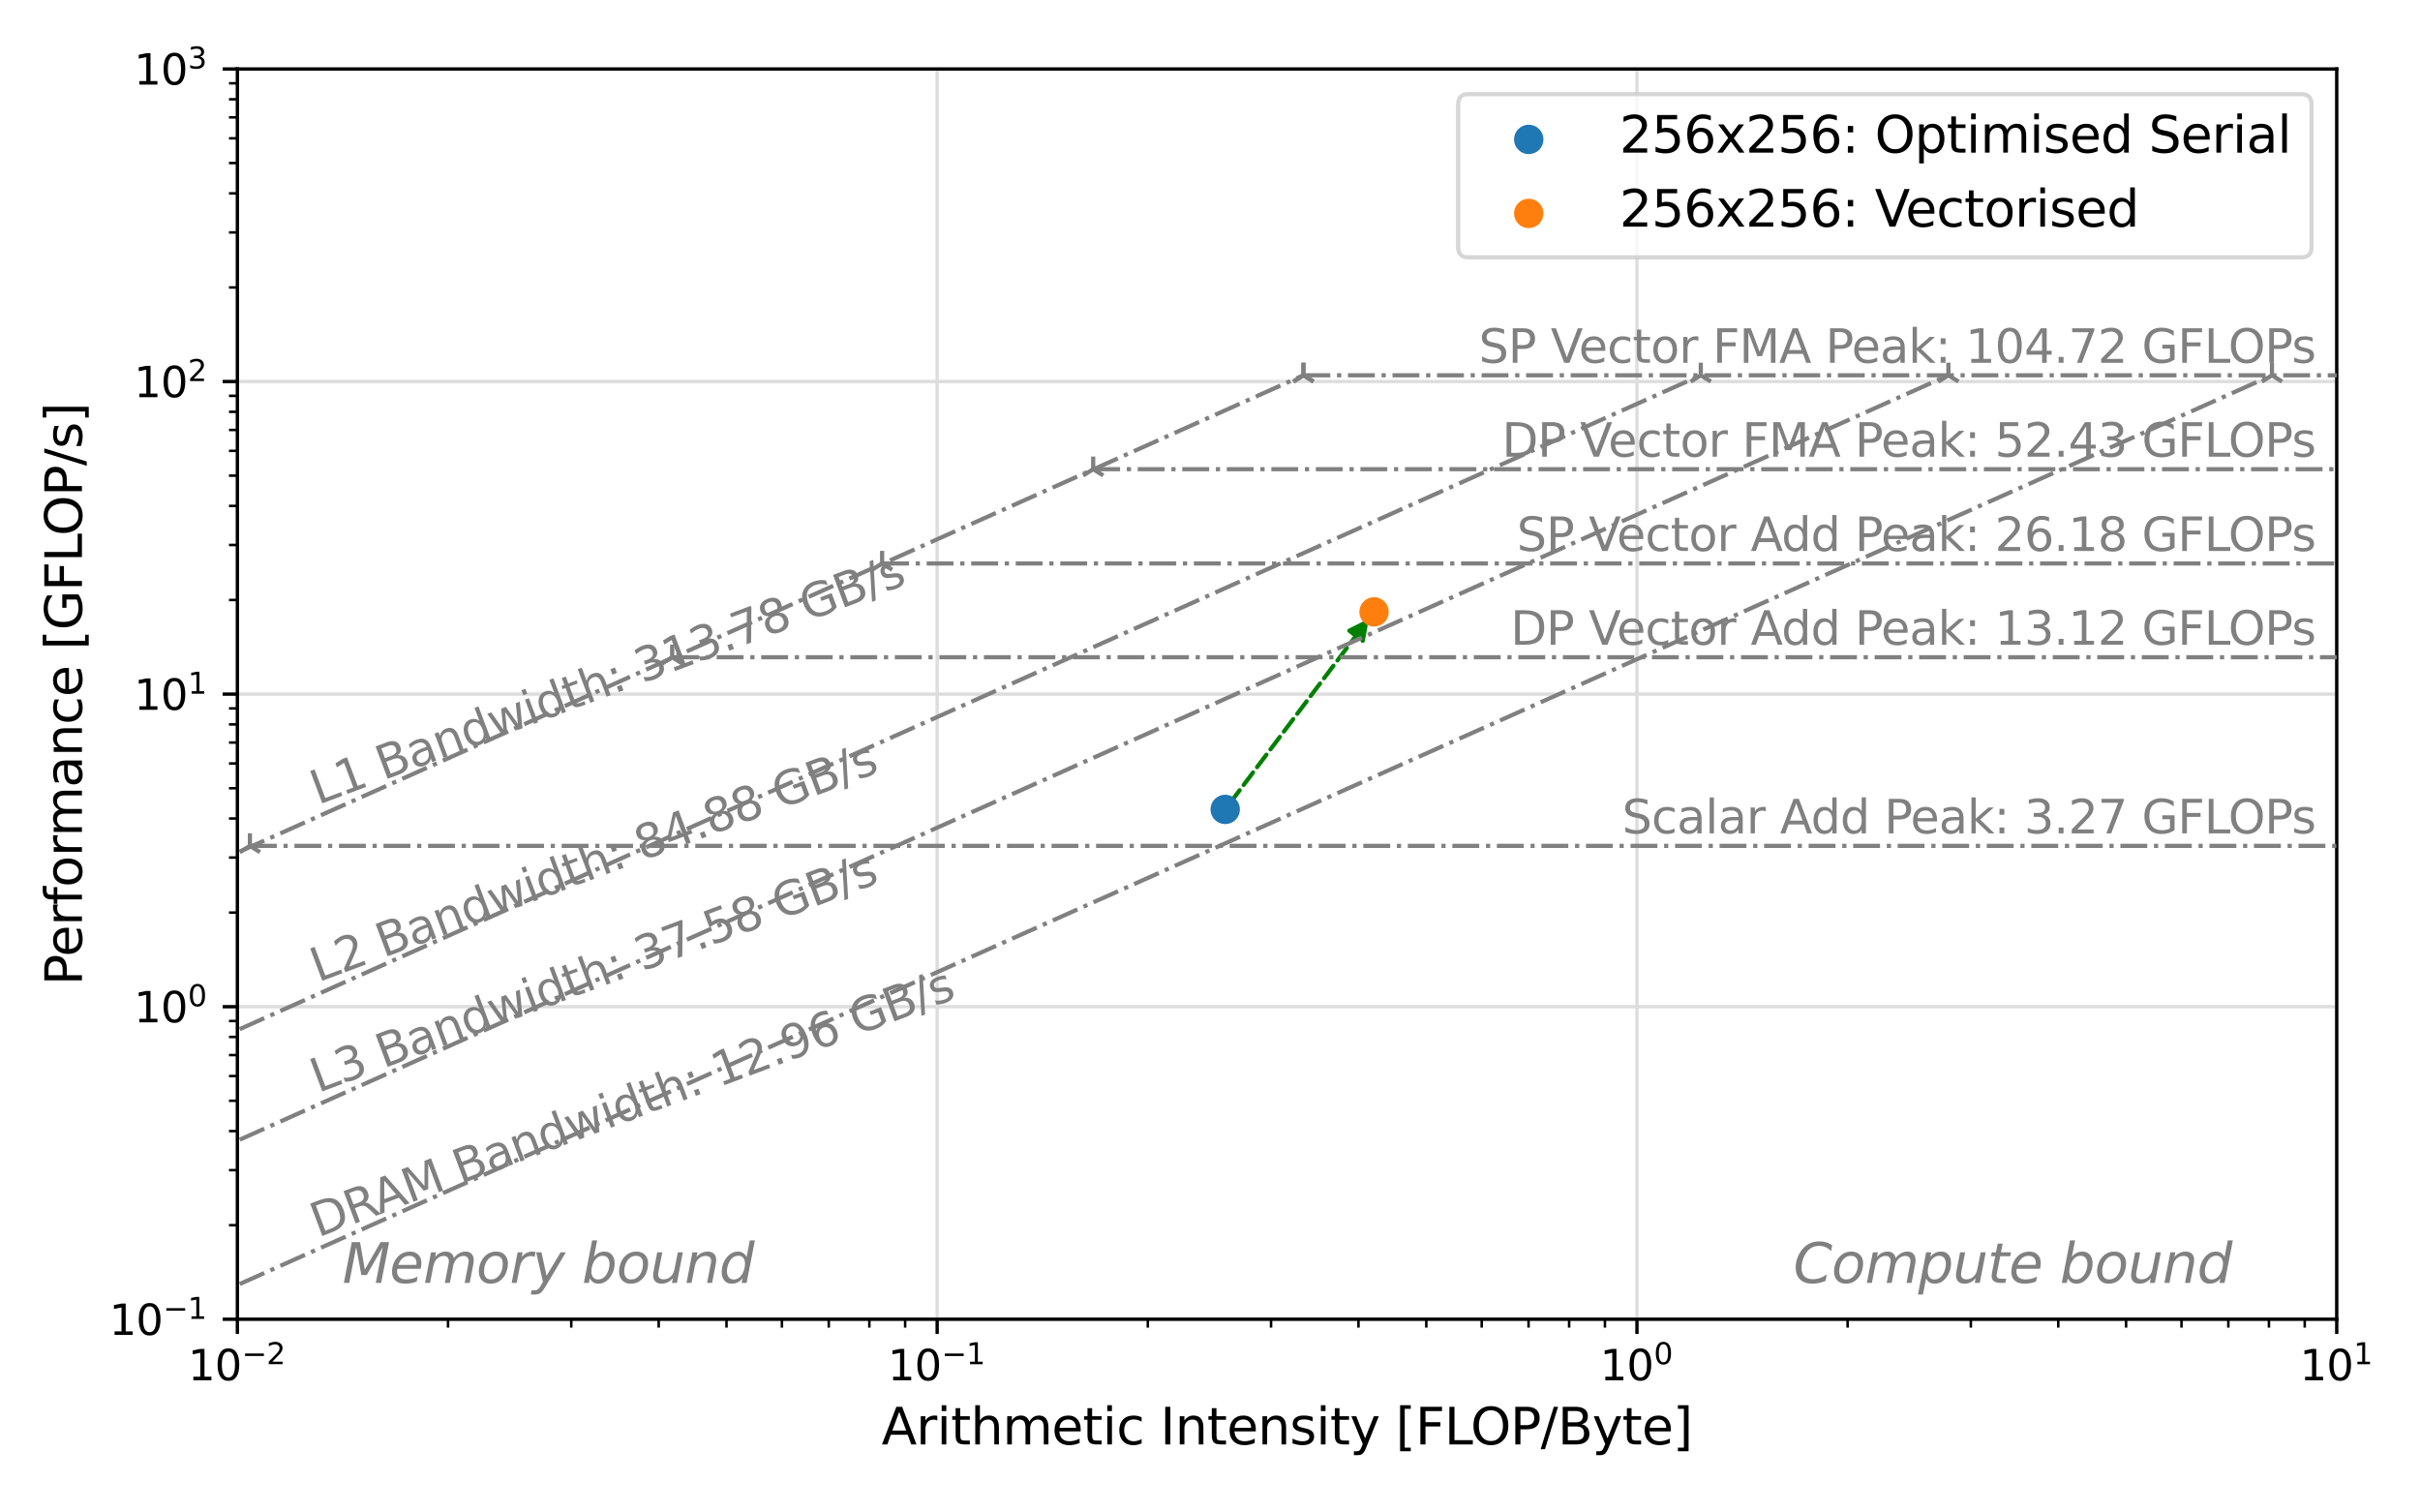 <?xml version="1.0" encoding="utf-8" standalone="no"?>
<!DOCTYPE svg PUBLIC "-//W3C//DTD SVG 1.1//EN"
  "http://www.w3.org/Graphics/SVG/1.1/DTD/svg11.dtd">
<svg height="360pt" version="1.1" viewBox="0 0 576 360" width="576pt" xmlns="http://www.w3.org/2000/svg" xmlns:xlink="http://www.w3.org/1999/xlink">
 <defs>
  <style type="text/css">*{stroke-linecap:butt;stroke-linejoin:round;}</style>
 </defs>
 <g id="figure_1">
  <g id="patch_1">
   <path d="M 0 360 
L 576 360 
L 576 0 
L 0 0 
z
" style="fill:#ffffff;"/>
  </g>
  <g id="axes_1">
   <g id="patch_2">
    <path d="M 56.499 314.008 
L 556.183 314.008 
L 556.183 16.416 
L 56.499 16.416 
z
" style="fill:#ffffff;"/>
   </g>
   <g id="matplotlib.axis_1">
    <g id="xtick_1">
     <g id="line2d_1">
      <path clip-path="url(#pca5eb02c82)" d="M 56.499 314.008 
L 56.499 16.416 
" style="fill:none;stroke:#dddddd;stroke-linecap:square;stroke-width:0.8;"/>
     </g>
     <g id="line2d_2">
      <defs>
       <path d="M 0 0 
L 0 3.5 
" id="m3b21888ca4" style="stroke:#000000;stroke-width:0.8;"/>
      </defs>
      <g>
       <use style="stroke:#000000;stroke-width:0.8;" x="56.499" xlink:href="#m3b21888ca4" y="314.008"/>
      </g>
     </g>
     <g id="text_1">
      <!-- $\mathdefault{10^{-2}}$ -->
      <g transform="translate(44.749 328.606)scale(0.1 -0.1)">
       <defs>
        <path d="M 794 531 
L 1825 531 
L 1825 4091 
L 703 3866 
L 703 4441 
L 1819 4666 
L 2450 4666 
L 2450 531 
L 3481 531 
L 3481 0 
L 794 0 
L 794 531 
z
" id="DejaVuSans-31" transform="scale(0.016)"/>
        <path d="M 2034 4250 
Q 1547 4250 1301 3770 
Q 1056 3291 1056 2328 
Q 1056 1369 1301 889 
Q 1547 409 2034 409 
Q 2525 409 2770 889 
Q 3016 1369 3016 2328 
Q 3016 3291 2770 3770 
Q 2525 4250 2034 4250 
z
M 2034 4750 
Q 2819 4750 3233 4129 
Q 3647 3509 3647 2328 
Q 3647 1150 3233 529 
Q 2819 -91 2034 -91 
Q 1250 -91 836 529 
Q 422 1150 422 2328 
Q 422 3509 836 4129 
Q 1250 4750 2034 4750 
z
" id="DejaVuSans-30" transform="scale(0.016)"/>
        <path d="M 678 2272 
L 4684 2272 
L 4684 1741 
L 678 1741 
L 678 2272 
z
" id="DejaVuSans-2212" transform="scale(0.016)"/>
        <path d="M 1228 531 
L 3431 531 
L 3431 0 
L 469 0 
L 469 531 
Q 828 903 1448 1529 
Q 2069 2156 2228 2338 
Q 2531 2678 2651 2914 
Q 2772 3150 2772 3378 
Q 2772 3750 2511 3984 
Q 2250 4219 1831 4219 
Q 1534 4219 1204 4116 
Q 875 4013 500 3803 
L 500 4441 
Q 881 4594 1212 4672 
Q 1544 4750 1819 4750 
Q 2544 4750 2975 4387 
Q 3406 4025 3406 3419 
Q 3406 3131 3298 2873 
Q 3191 2616 2906 2266 
Q 2828 2175 2409 1742 
Q 1991 1309 1228 531 
z
" id="DejaVuSans-32" transform="scale(0.016)"/>
       </defs>
       <use transform="translate(0 0.766)" xlink:href="#DejaVuSans-31"/>
       <use transform="translate(63.623 0.766)" xlink:href="#DejaVuSans-30"/>
       <use transform="translate(128.203 39.047)scale(0.7)" xlink:href="#DejaVuSans-2212"/>
       <use transform="translate(186.855 39.047)scale(0.7)" xlink:href="#DejaVuSans-32"/>
      </g>
     </g>
    </g>
    <g id="xtick_2">
     <g id="line2d_3">
      <path clip-path="url(#pca5eb02c82)" d="M 223.06 314.008 
L 223.06 16.416 
" style="fill:none;stroke:#dddddd;stroke-linecap:square;stroke-width:0.8;"/>
     </g>
     <g id="line2d_4">
      <g>
       <use style="stroke:#000000;stroke-width:0.8;" x="223.06" xlink:href="#m3b21888ca4" y="314.008"/>
      </g>
     </g>
     <g id="text_2">
      <!-- $\mathdefault{10^{-1}}$ -->
      <g transform="translate(211.31 328.606)scale(0.1 -0.1)">
       <use transform="translate(0 0.684)" xlink:href="#DejaVuSans-31"/>
       <use transform="translate(63.623 0.684)" xlink:href="#DejaVuSans-30"/>
       <use transform="translate(128.203 38.966)scale(0.7)" xlink:href="#DejaVuSans-2212"/>
       <use transform="translate(186.855 38.966)scale(0.7)" xlink:href="#DejaVuSans-31"/>
      </g>
     </g>
    </g>
    <g id="xtick_3">
     <g id="line2d_5">
      <path clip-path="url(#pca5eb02c82)" d="M 389.622 314.008 
L 389.622 16.416 
" style="fill:none;stroke:#dddddd;stroke-linecap:square;stroke-width:0.8;"/>
     </g>
     <g id="line2d_6">
      <g>
       <use style="stroke:#000000;stroke-width:0.8;" x="389.622" xlink:href="#m3b21888ca4" y="314.008"/>
      </g>
     </g>
     <g id="text_3">
      <!-- $\mathdefault{10^{0}}$ -->
      <g transform="translate(380.822 328.606)scale(0.1 -0.1)">
       <use transform="translate(0 0.766)" xlink:href="#DejaVuSans-31"/>
       <use transform="translate(63.623 0.766)" xlink:href="#DejaVuSans-30"/>
       <use transform="translate(128.203 39.047)scale(0.7)" xlink:href="#DejaVuSans-30"/>
      </g>
     </g>
    </g>
    <g id="xtick_4">
     <g id="line2d_7">
      <path clip-path="url(#pca5eb02c82)" d="M 556.183 314.008 
L 556.183 16.416 
" style="fill:none;stroke:#dddddd;stroke-linecap:square;stroke-width:0.8;"/>
     </g>
     <g id="line2d_8">
      <g>
       <use style="stroke:#000000;stroke-width:0.8;" x="556.183" xlink:href="#m3b21888ca4" y="314.008"/>
      </g>
     </g>
     <g id="text_4">
      <!-- $\mathdefault{10^{1}}$ -->
      <g transform="translate(547.383 328.606)scale(0.1 -0.1)">
       <use transform="translate(0 0.684)" xlink:href="#DejaVuSans-31"/>
       <use transform="translate(63.623 0.684)" xlink:href="#DejaVuSans-30"/>
       <use transform="translate(128.203 38.966)scale(0.7)" xlink:href="#DejaVuSans-31"/>
      </g>
     </g>
    </g>
    <g id="xtick_5">
     <g id="line2d_9">
      <defs>
       <path d="M 0 0 
L 0 2 
" id="ma2bebf7b7c" style="stroke:#000000;stroke-width:0.6;"/>
      </defs>
      <g>
       <use style="stroke:#000000;stroke-width:0.6;" x="106.639" xlink:href="#ma2bebf7b7c" y="314.008"/>
      </g>
     </g>
    </g>
    <g id="xtick_6">
     <g id="line2d_10">
      <g>
       <use style="stroke:#000000;stroke-width:0.6;" x="135.969" xlink:href="#ma2bebf7b7c" y="314.008"/>
      </g>
     </g>
    </g>
    <g id="xtick_7">
     <g id="line2d_11">
      <g>
       <use style="stroke:#000000;stroke-width:0.6;" x="156.779" xlink:href="#ma2bebf7b7c" y="314.008"/>
      </g>
     </g>
    </g>
    <g id="xtick_8">
     <g id="line2d_12">
      <g>
       <use style="stroke:#000000;stroke-width:0.6;" x="172.92" xlink:href="#ma2bebf7b7c" y="314.008"/>
      </g>
     </g>
    </g>
    <g id="xtick_9">
     <g id="line2d_13">
      <g>
       <use style="stroke:#000000;stroke-width:0.6;" x="186.109" xlink:href="#ma2bebf7b7c" y="314.008"/>
      </g>
     </g>
    </g>
    <g id="xtick_10">
     <g id="line2d_14">
      <g>
       <use style="stroke:#000000;stroke-width:0.6;" x="197.26" xlink:href="#ma2bebf7b7c" y="314.008"/>
      </g>
     </g>
    </g>
    <g id="xtick_11">
     <g id="line2d_15">
      <g>
       <use style="stroke:#000000;stroke-width:0.6;" x="206.919" xlink:href="#ma2bebf7b7c" y="314.008"/>
      </g>
     </g>
    </g>
    <g id="xtick_12">
     <g id="line2d_16">
      <g>
       <use style="stroke:#000000;stroke-width:0.6;" x="215.439" xlink:href="#ma2bebf7b7c" y="314.008"/>
      </g>
     </g>
    </g>
    <g id="xtick_13">
     <g id="line2d_17">
      <g>
       <use style="stroke:#000000;stroke-width:0.6;" x="273.2" xlink:href="#ma2bebf7b7c" y="314.008"/>
      </g>
     </g>
    </g>
    <g id="xtick_14">
     <g id="line2d_18">
      <g>
       <use style="stroke:#000000;stroke-width:0.6;" x="302.53" xlink:href="#ma2bebf7b7c" y="314.008"/>
      </g>
     </g>
    </g>
    <g id="xtick_15">
     <g id="line2d_19">
      <g>
       <use style="stroke:#000000;stroke-width:0.6;" x="323.34" xlink:href="#ma2bebf7b7c" y="314.008"/>
      </g>
     </g>
    </g>
    <g id="xtick_16">
     <g id="line2d_20">
      <g>
       <use style="stroke:#000000;stroke-width:0.6;" x="339.482" xlink:href="#ma2bebf7b7c" y="314.008"/>
      </g>
     </g>
    </g>
    <g id="xtick_17">
     <g id="line2d_21">
      <g>
       <use style="stroke:#000000;stroke-width:0.6;" x="352.67" xlink:href="#ma2bebf7b7c" y="314.008"/>
      </g>
     </g>
    </g>
    <g id="xtick_18">
     <g id="line2d_22">
      <g>
       <use style="stroke:#000000;stroke-width:0.6;" x="363.821" xlink:href="#ma2bebf7b7c" y="314.008"/>
      </g>
     </g>
    </g>
    <g id="xtick_19">
     <g id="line2d_23">
      <g>
       <use style="stroke:#000000;stroke-width:0.6;" x="373.48" xlink:href="#ma2bebf7b7c" y="314.008"/>
      </g>
     </g>
    </g>
    <g id="xtick_20">
     <g id="line2d_24">
      <g>
       <use style="stroke:#000000;stroke-width:0.6;" x="382" xlink:href="#ma2bebf7b7c" y="314.008"/>
      </g>
     </g>
    </g>
    <g id="xtick_21">
     <g id="line2d_25">
      <g>
       <use style="stroke:#000000;stroke-width:0.6;" x="439.762" xlink:href="#ma2bebf7b7c" y="314.008"/>
      </g>
     </g>
    </g>
    <g id="xtick_22">
     <g id="line2d_26">
      <g>
       <use style="stroke:#000000;stroke-width:0.6;" x="469.092" xlink:href="#ma2bebf7b7c" y="314.008"/>
      </g>
     </g>
    </g>
    <g id="xtick_23">
     <g id="line2d_27">
      <g>
       <use style="stroke:#000000;stroke-width:0.6;" x="489.902" xlink:href="#ma2bebf7b7c" y="314.008"/>
      </g>
     </g>
    </g>
    <g id="xtick_24">
     <g id="line2d_28">
      <g>
       <use style="stroke:#000000;stroke-width:0.6;" x="506.043" xlink:href="#ma2bebf7b7c" y="314.008"/>
      </g>
     </g>
    </g>
    <g id="xtick_25">
     <g id="line2d_29">
      <g>
       <use style="stroke:#000000;stroke-width:0.6;" x="519.232" xlink:href="#ma2bebf7b7c" y="314.008"/>
      </g>
     </g>
    </g>
    <g id="xtick_26">
     <g id="line2d_30">
      <g>
       <use style="stroke:#000000;stroke-width:0.6;" x="530.382" xlink:href="#ma2bebf7b7c" y="314.008"/>
      </g>
     </g>
    </g>
    <g id="xtick_27">
     <g id="line2d_31">
      <g>
       <use style="stroke:#000000;stroke-width:0.6;" x="540.042" xlink:href="#ma2bebf7b7c" y="314.008"/>
      </g>
     </g>
    </g>
    <g id="xtick_28">
     <g id="line2d_32">
      <g>
       <use style="stroke:#000000;stroke-width:0.6;" x="548.562" xlink:href="#ma2bebf7b7c" y="314.008"/>
      </g>
     </g>
    </g>
    <g id="text_5">
     <!-- Arithmetic Intensity [FLOP/Byte] -->
     <g transform="translate(209.833 343.804)scale(0.12 -0.12)">
      <defs>
       <path d="M 2188 4044 
L 1331 1722 
L 3047 1722 
L 2188 4044 
z
M 1831 4666 
L 2547 4666 
L 4325 0 
L 3669 0 
L 3244 1197 
L 1141 1197 
L 716 0 
L 50 0 
L 1831 4666 
z
" id="DejaVuSans-41" transform="scale(0.016)"/>
       <path d="M 2631 2963 
Q 2534 3019 2420 3045 
Q 2306 3072 2169 3072 
Q 1681 3072 1420 2755 
Q 1159 2438 1159 1844 
L 1159 0 
L 581 0 
L 581 3500 
L 1159 3500 
L 1159 2956 
Q 1341 3275 1631 3429 
Q 1922 3584 2338 3584 
Q 2397 3584 2469 3576 
Q 2541 3569 2628 3553 
L 2631 2963 
z
" id="DejaVuSans-72" transform="scale(0.016)"/>
       <path d="M 603 3500 
L 1178 3500 
L 1178 0 
L 603 0 
L 603 3500 
z
M 603 4863 
L 1178 4863 
L 1178 4134 
L 603 4134 
L 603 4863 
z
" id="DejaVuSans-69" transform="scale(0.016)"/>
       <path d="M 1172 4494 
L 1172 3500 
L 2356 3500 
L 2356 3053 
L 1172 3053 
L 1172 1153 
Q 1172 725 1289 603 
Q 1406 481 1766 481 
L 2356 481 
L 2356 0 
L 1766 0 
Q 1100 0 847 248 
Q 594 497 594 1153 
L 594 3053 
L 172 3053 
L 172 3500 
L 594 3500 
L 594 4494 
L 1172 4494 
z
" id="DejaVuSans-74" transform="scale(0.016)"/>
       <path d="M 3513 2113 
L 3513 0 
L 2938 0 
L 2938 2094 
Q 2938 2591 2744 2837 
Q 2550 3084 2163 3084 
Q 1697 3084 1428 2787 
Q 1159 2491 1159 1978 
L 1159 0 
L 581 0 
L 581 4863 
L 1159 4863 
L 1159 2956 
Q 1366 3272 1645 3428 
Q 1925 3584 2291 3584 
Q 2894 3584 3203 3211 
Q 3513 2838 3513 2113 
z
" id="DejaVuSans-68" transform="scale(0.016)"/>
       <path d="M 3328 2828 
Q 3544 3216 3844 3400 
Q 4144 3584 4550 3584 
Q 5097 3584 5394 3201 
Q 5691 2819 5691 2113 
L 5691 0 
L 5113 0 
L 5113 2094 
Q 5113 2597 4934 2840 
Q 4756 3084 4391 3084 
Q 3944 3084 3684 2787 
Q 3425 2491 3425 1978 
L 3425 0 
L 2847 0 
L 2847 2094 
Q 2847 2600 2669 2842 
Q 2491 3084 2119 3084 
Q 1678 3084 1418 2786 
Q 1159 2488 1159 1978 
L 1159 0 
L 581 0 
L 581 3500 
L 1159 3500 
L 1159 2956 
Q 1356 3278 1631 3431 
Q 1906 3584 2284 3584 
Q 2666 3584 2933 3390 
Q 3200 3197 3328 2828 
z
" id="DejaVuSans-6d" transform="scale(0.016)"/>
       <path d="M 3597 1894 
L 3597 1613 
L 953 1613 
Q 991 1019 1311 708 
Q 1631 397 2203 397 
Q 2534 397 2845 478 
Q 3156 559 3463 722 
L 3463 178 
Q 3153 47 2828 -22 
Q 2503 -91 2169 -91 
Q 1331 -91 842 396 
Q 353 884 353 1716 
Q 353 2575 817 3079 
Q 1281 3584 2069 3584 
Q 2775 3584 3186 3129 
Q 3597 2675 3597 1894 
z
M 3022 2063 
Q 3016 2534 2758 2815 
Q 2500 3097 2075 3097 
Q 1594 3097 1305 2825 
Q 1016 2553 972 2059 
L 3022 2063 
z
" id="DejaVuSans-65" transform="scale(0.016)"/>
       <path d="M 3122 3366 
L 3122 2828 
Q 2878 2963 2633 3030 
Q 2388 3097 2138 3097 
Q 1578 3097 1268 2742 
Q 959 2388 959 1747 
Q 959 1106 1268 751 
Q 1578 397 2138 397 
Q 2388 397 2633 464 
Q 2878 531 3122 666 
L 3122 134 
Q 2881 22 2623 -34 
Q 2366 -91 2075 -91 
Q 1284 -91 818 406 
Q 353 903 353 1747 
Q 353 2603 823 3093 
Q 1294 3584 2113 3584 
Q 2378 3584 2631 3529 
Q 2884 3475 3122 3366 
z
" id="DejaVuSans-63" transform="scale(0.016)"/>
       <path id="DejaVuSans-20" transform="scale(0.016)"/>
       <path d="M 628 4666 
L 1259 4666 
L 1259 0 
L 628 0 
L 628 4666 
z
" id="DejaVuSans-49" transform="scale(0.016)"/>
       <path d="M 3513 2113 
L 3513 0 
L 2938 0 
L 2938 2094 
Q 2938 2591 2744 2837 
Q 2550 3084 2163 3084 
Q 1697 3084 1428 2787 
Q 1159 2491 1159 1978 
L 1159 0 
L 581 0 
L 581 3500 
L 1159 3500 
L 1159 2956 
Q 1366 3272 1645 3428 
Q 1925 3584 2291 3584 
Q 2894 3584 3203 3211 
Q 3513 2838 3513 2113 
z
" id="DejaVuSans-6e" transform="scale(0.016)"/>
       <path d="M 2834 3397 
L 2834 2853 
Q 2591 2978 2328 3040 
Q 2066 3103 1784 3103 
Q 1356 3103 1142 2972 
Q 928 2841 928 2578 
Q 928 2378 1081 2264 
Q 1234 2150 1697 2047 
L 1894 2003 
Q 2506 1872 2764 1633 
Q 3022 1394 3022 966 
Q 3022 478 2636 193 
Q 2250 -91 1575 -91 
Q 1294 -91 989 -36 
Q 684 19 347 128 
L 347 722 
Q 666 556 975 473 
Q 1284 391 1588 391 
Q 1994 391 2212 530 
Q 2431 669 2431 922 
Q 2431 1156 2273 1281 
Q 2116 1406 1581 1522 
L 1381 1569 
Q 847 1681 609 1914 
Q 372 2147 372 2553 
Q 372 3047 722 3315 
Q 1072 3584 1716 3584 
Q 2034 3584 2315 3537 
Q 2597 3491 2834 3397 
z
" id="DejaVuSans-73" transform="scale(0.016)"/>
       <path d="M 2059 -325 
Q 1816 -950 1584 -1140 
Q 1353 -1331 966 -1331 
L 506 -1331 
L 506 -850 
L 844 -850 
Q 1081 -850 1212 -737 
Q 1344 -625 1503 -206 
L 1606 56 
L 191 3500 
L 800 3500 
L 1894 763 
L 2988 3500 
L 3597 3500 
L 2059 -325 
z
" id="DejaVuSans-79" transform="scale(0.016)"/>
       <path d="M 550 4863 
L 1875 4863 
L 1875 4416 
L 1125 4416 
L 1125 -397 
L 1875 -397 
L 1875 -844 
L 550 -844 
L 550 4863 
z
" id="DejaVuSans-5b" transform="scale(0.016)"/>
       <path d="M 628 4666 
L 3309 4666 
L 3309 4134 
L 1259 4134 
L 1259 2759 
L 3109 2759 
L 3109 2228 
L 1259 2228 
L 1259 0 
L 628 0 
L 628 4666 
z
" id="DejaVuSans-46" transform="scale(0.016)"/>
       <path d="M 628 4666 
L 1259 4666 
L 1259 531 
L 3531 531 
L 3531 0 
L 628 0 
L 628 4666 
z
" id="DejaVuSans-4c" transform="scale(0.016)"/>
       <path d="M 2522 4238 
Q 1834 4238 1429 3725 
Q 1025 3213 1025 2328 
Q 1025 1447 1429 934 
Q 1834 422 2522 422 
Q 3209 422 3611 934 
Q 4013 1447 4013 2328 
Q 4013 3213 3611 3725 
Q 3209 4238 2522 4238 
z
M 2522 4750 
Q 3503 4750 4090 4092 
Q 4678 3434 4678 2328 
Q 4678 1225 4090 567 
Q 3503 -91 2522 -91 
Q 1538 -91 948 565 
Q 359 1222 359 2328 
Q 359 3434 948 4092 
Q 1538 4750 2522 4750 
z
" id="DejaVuSans-4f" transform="scale(0.016)"/>
       <path d="M 1259 4147 
L 1259 2394 
L 2053 2394 
Q 2494 2394 2734 2622 
Q 2975 2850 2975 3272 
Q 2975 3691 2734 3919 
Q 2494 4147 2053 4147 
L 1259 4147 
z
M 628 4666 
L 2053 4666 
Q 2838 4666 3239 4311 
Q 3641 3956 3641 3272 
Q 3641 2581 3239 2228 
Q 2838 1875 2053 1875 
L 1259 1875 
L 1259 0 
L 628 0 
L 628 4666 
z
" id="DejaVuSans-50" transform="scale(0.016)"/>
       <path d="M 1625 4666 
L 2156 4666 
L 531 -594 
L 0 -594 
L 1625 4666 
z
" id="DejaVuSans-2f" transform="scale(0.016)"/>
       <path d="M 1259 2228 
L 1259 519 
L 2272 519 
Q 2781 519 3026 730 
Q 3272 941 3272 1375 
Q 3272 1813 3026 2020 
Q 2781 2228 2272 2228 
L 1259 2228 
z
M 1259 4147 
L 1259 2741 
L 2194 2741 
Q 2656 2741 2882 2914 
Q 3109 3088 3109 3444 
Q 3109 3797 2882 3972 
Q 2656 4147 2194 4147 
L 1259 4147 
z
M 628 4666 
L 2241 4666 
Q 2963 4666 3353 4366 
Q 3744 4066 3744 3513 
Q 3744 3084 3544 2831 
Q 3344 2578 2956 2516 
Q 3422 2416 3680 2098 
Q 3938 1781 3938 1306 
Q 3938 681 3513 340 
Q 3088 0 2303 0 
L 628 0 
L 628 4666 
z
" id="DejaVuSans-42" transform="scale(0.016)"/>
       <path d="M 1947 4863 
L 1947 -844 
L 622 -844 
L 622 -397 
L 1369 -397 
L 1369 4416 
L 622 4416 
L 622 4863 
L 1947 4863 
z
" id="DejaVuSans-5d" transform="scale(0.016)"/>
      </defs>
      <use xlink:href="#DejaVuSans-41"/>
      <use x="68.408" xlink:href="#DejaVuSans-72"/>
      <use x="109.521" xlink:href="#DejaVuSans-69"/>
      <use x="137.305" xlink:href="#DejaVuSans-74"/>
      <use x="176.514" xlink:href="#DejaVuSans-68"/>
      <use x="239.893" xlink:href="#DejaVuSans-6d"/>
      <use x="337.305" xlink:href="#DejaVuSans-65"/>
      <use x="398.828" xlink:href="#DejaVuSans-74"/>
      <use x="438.037" xlink:href="#DejaVuSans-69"/>
      <use x="465.82" xlink:href="#DejaVuSans-63"/>
      <use x="520.801" xlink:href="#DejaVuSans-20"/>
      <use x="552.588" xlink:href="#DejaVuSans-49"/>
      <use x="582.08" xlink:href="#DejaVuSans-6e"/>
      <use x="645.459" xlink:href="#DejaVuSans-74"/>
      <use x="684.668" xlink:href="#DejaVuSans-65"/>
      <use x="746.191" xlink:href="#DejaVuSans-6e"/>
      <use x="809.57" xlink:href="#DejaVuSans-73"/>
      <use x="861.67" xlink:href="#DejaVuSans-69"/>
      <use x="889.453" xlink:href="#DejaVuSans-74"/>
      <use x="928.662" xlink:href="#DejaVuSans-79"/>
      <use x="987.842" xlink:href="#DejaVuSans-20"/>
      <use x="1019.629" xlink:href="#DejaVuSans-5b"/>
      <use x="1058.643" xlink:href="#DejaVuSans-46"/>
      <use x="1116.162" xlink:href="#DejaVuSans-4c"/>
      <use x="1168.25" xlink:href="#DejaVuSans-4f"/>
      <use x="1246.961" xlink:href="#DejaVuSans-50"/>
      <use x="1307.264" xlink:href="#DejaVuSans-2f"/>
      <use x="1340.955" xlink:href="#DejaVuSans-42"/>
      <use x="1409.559" xlink:href="#DejaVuSans-79"/>
      <use x="1468.738" xlink:href="#DejaVuSans-74"/>
      <use x="1507.947" xlink:href="#DejaVuSans-65"/>
      <use x="1569.471" xlink:href="#DejaVuSans-5d"/>
     </g>
    </g>
   </g>
   <g id="matplotlib.axis_2">
    <g id="ytick_1">
     <g id="line2d_33">
      <path clip-path="url(#pca5eb02c82)" d="M 56.499 314.008 
L 556.183 314.008 
" style="fill:none;stroke:#dddddd;stroke-linecap:square;stroke-width:0.8;"/>
     </g>
     <g id="line2d_34">
      <defs>
       <path d="M 0 0 
L -3.5 0 
" id="m78ed1c5581" style="stroke:#000000;stroke-width:0.8;"/>
      </defs>
      <g>
       <use style="stroke:#000000;stroke-width:0.8;" x="56.499" xlink:href="#m78ed1c5581" y="314.008"/>
      </g>
     </g>
     <g id="text_6">
      <!-- $\mathdefault{10^{-1}}$ -->
      <g transform="translate(25.999 317.807)scale(0.1 -0.1)">
       <use transform="translate(0 0.684)" xlink:href="#DejaVuSans-31"/>
       <use transform="translate(63.623 0.684)" xlink:href="#DejaVuSans-30"/>
       <use transform="translate(128.203 38.966)scale(0.7)" xlink:href="#DejaVuSans-2212"/>
       <use transform="translate(186.855 38.966)scale(0.7)" xlink:href="#DejaVuSans-31"/>
      </g>
     </g>
    </g>
    <g id="ytick_2">
     <g id="line2d_35">
      <path clip-path="url(#pca5eb02c82)" d="M 56.499 239.61 
L 556.183 239.61 
" style="fill:none;stroke:#dddddd;stroke-linecap:square;stroke-width:0.8;"/>
     </g>
     <g id="line2d_36">
      <g>
       <use style="stroke:#000000;stroke-width:0.8;" x="56.499" xlink:href="#m78ed1c5581" y="239.61"/>
      </g>
     </g>
     <g id="text_7">
      <!-- $\mathdefault{10^{0}}$ -->
      <g transform="translate(31.899 243.409)scale(0.1 -0.1)">
       <use transform="translate(0 0.766)" xlink:href="#DejaVuSans-31"/>
       <use transform="translate(63.623 0.766)" xlink:href="#DejaVuSans-30"/>
       <use transform="translate(128.203 39.047)scale(0.7)" xlink:href="#DejaVuSans-30"/>
      </g>
     </g>
    </g>
    <g id="ytick_3">
     <g id="line2d_37">
      <path clip-path="url(#pca5eb02c82)" d="M 56.499 165.212 
L 556.183 165.212 
" style="fill:none;stroke:#dddddd;stroke-linecap:square;stroke-width:0.8;"/>
     </g>
     <g id="line2d_38">
      <g>
       <use style="stroke:#000000;stroke-width:0.8;" x="56.499" xlink:href="#m78ed1c5581" y="165.212"/>
      </g>
     </g>
     <g id="text_8">
      <!-- $\mathdefault{10^{1}}$ -->
      <g transform="translate(31.899 169.011)scale(0.1 -0.1)">
       <use transform="translate(0 0.684)" xlink:href="#DejaVuSans-31"/>
       <use transform="translate(63.623 0.684)" xlink:href="#DejaVuSans-30"/>
       <use transform="translate(128.203 38.966)scale(0.7)" xlink:href="#DejaVuSans-31"/>
      </g>
     </g>
    </g>
    <g id="ytick_4">
     <g id="line2d_39">
      <path clip-path="url(#pca5eb02c82)" d="M 56.499 90.814 
L 556.183 90.814 
" style="fill:none;stroke:#dddddd;stroke-linecap:square;stroke-width:0.8;"/>
     </g>
     <g id="line2d_40">
      <g>
       <use style="stroke:#000000;stroke-width:0.8;" x="56.499" xlink:href="#m78ed1c5581" y="90.814"/>
      </g>
     </g>
     <g id="text_9">
      <!-- $\mathdefault{10^{2}}$ -->
      <g transform="translate(31.899 94.613)scale(0.1 -0.1)">
       <use transform="translate(0 0.766)" xlink:href="#DejaVuSans-31"/>
       <use transform="translate(63.623 0.766)" xlink:href="#DejaVuSans-30"/>
       <use transform="translate(128.203 39.047)scale(0.7)" xlink:href="#DejaVuSans-32"/>
      </g>
     </g>
    </g>
    <g id="ytick_5">
     <g id="line2d_41">
      <path clip-path="url(#pca5eb02c82)" d="M 56.499 16.416 
L 556.183 16.416 
" style="fill:none;stroke:#dddddd;stroke-linecap:square;stroke-width:0.8;"/>
     </g>
     <g id="line2d_42">
      <g>
       <use style="stroke:#000000;stroke-width:0.8;" x="56.499" xlink:href="#m78ed1c5581" y="16.416"/>
      </g>
     </g>
     <g id="text_10">
      <!-- $\mathdefault{10^{3}}$ -->
      <g transform="translate(31.899 20.215)scale(0.1 -0.1)">
       <defs>
        <path d="M 2597 2516 
Q 3050 2419 3304 2112 
Q 3559 1806 3559 1356 
Q 3559 666 3084 287 
Q 2609 -91 1734 -91 
Q 1441 -91 1130 -33 
Q 819 25 488 141 
L 488 750 
Q 750 597 1062 519 
Q 1375 441 1716 441 
Q 2309 441 2620 675 
Q 2931 909 2931 1356 
Q 2931 1769 2642 2001 
Q 2353 2234 1838 2234 
L 1294 2234 
L 1294 2753 
L 1863 2753 
Q 2328 2753 2575 2939 
Q 2822 3125 2822 3475 
Q 2822 3834 2567 4026 
Q 2313 4219 1838 4219 
Q 1578 4219 1281 4162 
Q 984 4106 628 3988 
L 628 4550 
Q 988 4650 1302 4700 
Q 1616 4750 1894 4750 
Q 2613 4750 3031 4423 
Q 3450 4097 3450 3541 
Q 3450 3153 3228 2886 
Q 3006 2619 2597 2516 
z
" id="DejaVuSans-33" transform="scale(0.016)"/>
       </defs>
       <use transform="translate(0 0.766)" xlink:href="#DejaVuSans-31"/>
       <use transform="translate(63.623 0.766)" xlink:href="#DejaVuSans-30"/>
       <use transform="translate(128.203 39.047)scale(0.7)" xlink:href="#DejaVuSans-33"/>
      </g>
     </g>
    </g>
    <g id="ytick_6">
     <g id="line2d_43">
      <defs>
       <path d="M 0 0 
L -2 0 
" id="m31f1f44c76" style="stroke:#000000;stroke-width:0.6;"/>
      </defs>
      <g>
       <use style="stroke:#000000;stroke-width:0.6;" x="56.499" xlink:href="#m31f1f44c76" y="291.612"/>
      </g>
     </g>
    </g>
    <g id="ytick_7">
     <g id="line2d_44">
      <g>
       <use style="stroke:#000000;stroke-width:0.6;" x="56.499" xlink:href="#m31f1f44c76" y="278.511"/>
      </g>
     </g>
    </g>
    <g id="ytick_8">
     <g id="line2d_45">
      <g>
       <use style="stroke:#000000;stroke-width:0.6;" x="56.499" xlink:href="#m31f1f44c76" y="269.216"/>
      </g>
     </g>
    </g>
    <g id="ytick_9">
     <g id="line2d_46">
      <g>
       <use style="stroke:#000000;stroke-width:0.6;" x="56.499" xlink:href="#m31f1f44c76" y="262.006"/>
      </g>
     </g>
    </g>
    <g id="ytick_10">
     <g id="line2d_47">
      <g>
       <use style="stroke:#000000;stroke-width:0.6;" x="56.499" xlink:href="#m31f1f44c76" y="256.115"/>
      </g>
     </g>
    </g>
    <g id="ytick_11">
     <g id="line2d_48">
      <g>
       <use style="stroke:#000000;stroke-width:0.6;" x="56.499" xlink:href="#m31f1f44c76" y="251.134"/>
      </g>
     </g>
    </g>
    <g id="ytick_12">
     <g id="line2d_49">
      <g>
       <use style="stroke:#000000;stroke-width:0.6;" x="56.499" xlink:href="#m31f1f44c76" y="246.82"/>
      </g>
     </g>
    </g>
    <g id="ytick_13">
     <g id="line2d_50">
      <g>
       <use style="stroke:#000000;stroke-width:0.6;" x="56.499" xlink:href="#m31f1f44c76" y="243.014"/>
      </g>
     </g>
    </g>
    <g id="ytick_14">
     <g id="line2d_51">
      <g>
       <use style="stroke:#000000;stroke-width:0.6;" x="56.499" xlink:href="#m31f1f44c76" y="217.214"/>
      </g>
     </g>
    </g>
    <g id="ytick_15">
     <g id="line2d_52">
      <g>
       <use style="stroke:#000000;stroke-width:0.6;" x="56.499" xlink:href="#m31f1f44c76" y="204.113"/>
      </g>
     </g>
    </g>
    <g id="ytick_16">
     <g id="line2d_53">
      <g>
       <use style="stroke:#000000;stroke-width:0.6;" x="56.499" xlink:href="#m31f1f44c76" y="194.818"/>
      </g>
     </g>
    </g>
    <g id="ytick_17">
     <g id="line2d_54">
      <g>
       <use style="stroke:#000000;stroke-width:0.6;" x="56.499" xlink:href="#m31f1f44c76" y="187.608"/>
      </g>
     </g>
    </g>
    <g id="ytick_18">
     <g id="line2d_55">
      <g>
       <use style="stroke:#000000;stroke-width:0.6;" x="56.499" xlink:href="#m31f1f44c76" y="181.717"/>
      </g>
     </g>
    </g>
    <g id="ytick_19">
     <g id="line2d_56">
      <g>
       <use style="stroke:#000000;stroke-width:0.6;" x="56.499" xlink:href="#m31f1f44c76" y="176.736"/>
      </g>
     </g>
    </g>
    <g id="ytick_20">
     <g id="line2d_57">
      <g>
       <use style="stroke:#000000;stroke-width:0.6;" x="56.499" xlink:href="#m31f1f44c76" y="172.422"/>
      </g>
     </g>
    </g>
    <g id="ytick_21">
     <g id="line2d_58">
      <g>
       <use style="stroke:#000000;stroke-width:0.6;" x="56.499" xlink:href="#m31f1f44c76" y="168.616"/>
      </g>
     </g>
    </g>
    <g id="ytick_22">
     <g id="line2d_59">
      <g>
       <use style="stroke:#000000;stroke-width:0.6;" x="56.499" xlink:href="#m31f1f44c76" y="142.816"/>
      </g>
     </g>
    </g>
    <g id="ytick_23">
     <g id="line2d_60">
      <g>
       <use style="stroke:#000000;stroke-width:0.6;" x="56.499" xlink:href="#m31f1f44c76" y="129.715"/>
      </g>
     </g>
    </g>
    <g id="ytick_24">
     <g id="line2d_61">
      <g>
       <use style="stroke:#000000;stroke-width:0.6;" x="56.499" xlink:href="#m31f1f44c76" y="120.42"/>
      </g>
     </g>
    </g>
    <g id="ytick_25">
     <g id="line2d_62">
      <g>
       <use style="stroke:#000000;stroke-width:0.6;" x="56.499" xlink:href="#m31f1f44c76" y="113.21"/>
      </g>
     </g>
    </g>
    <g id="ytick_26">
     <g id="line2d_63">
      <g>
       <use style="stroke:#000000;stroke-width:0.6;" x="56.499" xlink:href="#m31f1f44c76" y="107.319"/>
      </g>
     </g>
    </g>
    <g id="ytick_27">
     <g id="line2d_64">
      <g>
       <use style="stroke:#000000;stroke-width:0.6;" x="56.499" xlink:href="#m31f1f44c76" y="102.338"/>
      </g>
     </g>
    </g>
    <g id="ytick_28">
     <g id="line2d_65">
      <g>
       <use style="stroke:#000000;stroke-width:0.6;" x="56.499" xlink:href="#m31f1f44c76" y="98.024"/>
      </g>
     </g>
    </g>
    <g id="ytick_29">
     <g id="line2d_66">
      <g>
       <use style="stroke:#000000;stroke-width:0.6;" x="56.499" xlink:href="#m31f1f44c76" y="94.218"/>
      </g>
     </g>
    </g>
    <g id="ytick_30">
     <g id="line2d_67">
      <g>
       <use style="stroke:#000000;stroke-width:0.6;" x="56.499" xlink:href="#m31f1f44c76" y="68.418"/>
      </g>
     </g>
    </g>
    <g id="ytick_31">
     <g id="line2d_68">
      <g>
       <use style="stroke:#000000;stroke-width:0.6;" x="56.499" xlink:href="#m31f1f44c76" y="55.317"/>
      </g>
     </g>
    </g>
    <g id="ytick_32">
     <g id="line2d_69">
      <g>
       <use style="stroke:#000000;stroke-width:0.6;" x="56.499" xlink:href="#m31f1f44c76" y="46.022"/>
      </g>
     </g>
    </g>
    <g id="ytick_33">
     <g id="line2d_70">
      <g>
       <use style="stroke:#000000;stroke-width:0.6;" x="56.499" xlink:href="#m31f1f44c76" y="38.812"/>
      </g>
     </g>
    </g>
    <g id="ytick_34">
     <g id="line2d_71">
      <g>
       <use style="stroke:#000000;stroke-width:0.6;" x="56.499" xlink:href="#m31f1f44c76" y="32.921"/>
      </g>
     </g>
    </g>
    <g id="ytick_35">
     <g id="line2d_72">
      <g>
       <use style="stroke:#000000;stroke-width:0.6;" x="56.499" xlink:href="#m31f1f44c76" y="27.94"/>
      </g>
     </g>
    </g>
    <g id="ytick_36">
     <g id="line2d_73">
      <g>
       <use style="stroke:#000000;stroke-width:0.6;" x="56.499" xlink:href="#m31f1f44c76" y="23.626"/>
      </g>
     </g>
    </g>
    <g id="ytick_37">
     <g id="line2d_74">
      <g>
       <use style="stroke:#000000;stroke-width:0.6;" x="56.499" xlink:href="#m31f1f44c76" y="19.82"/>
      </g>
     </g>
    </g>
    <g id="text_11">
     <!-- Performance [GFLOP/s] -->
     <g transform="translate(19.503 234.533)rotate(-90)scale(0.12 -0.12)">
      <defs>
       <path d="M 2375 4863 
L 2375 4384 
L 1825 4384 
Q 1516 4384 1395 4259 
Q 1275 4134 1275 3809 
L 1275 3500 
L 2222 3500 
L 2222 3053 
L 1275 3053 
L 1275 0 
L 697 0 
L 697 3053 
L 147 3053 
L 147 3500 
L 697 3500 
L 697 3744 
Q 697 4328 969 4595 
Q 1241 4863 1831 4863 
L 2375 4863 
z
" id="DejaVuSans-66" transform="scale(0.016)"/>
       <path d="M 1959 3097 
Q 1497 3097 1228 2736 
Q 959 2375 959 1747 
Q 959 1119 1226 758 
Q 1494 397 1959 397 
Q 2419 397 2687 759 
Q 2956 1122 2956 1747 
Q 2956 2369 2687 2733 
Q 2419 3097 1959 3097 
z
M 1959 3584 
Q 2709 3584 3137 3096 
Q 3566 2609 3566 1747 
Q 3566 888 3137 398 
Q 2709 -91 1959 -91 
Q 1206 -91 779 398 
Q 353 888 353 1747 
Q 353 2609 779 3096 
Q 1206 3584 1959 3584 
z
" id="DejaVuSans-6f" transform="scale(0.016)"/>
       <path d="M 2194 1759 
Q 1497 1759 1228 1600 
Q 959 1441 959 1056 
Q 959 750 1161 570 
Q 1363 391 1709 391 
Q 2188 391 2477 730 
Q 2766 1069 2766 1631 
L 2766 1759 
L 2194 1759 
z
M 3341 1997 
L 3341 0 
L 2766 0 
L 2766 531 
Q 2569 213 2275 61 
Q 1981 -91 1556 -91 
Q 1019 -91 701 211 
Q 384 513 384 1019 
Q 384 1609 779 1909 
Q 1175 2209 1959 2209 
L 2766 2209 
L 2766 2266 
Q 2766 2663 2505 2880 
Q 2244 3097 1772 3097 
Q 1472 3097 1187 3025 
Q 903 2953 641 2809 
L 641 3341 
Q 956 3463 1253 3523 
Q 1550 3584 1831 3584 
Q 2591 3584 2966 3190 
Q 3341 2797 3341 1997 
z
" id="DejaVuSans-61" transform="scale(0.016)"/>
       <path d="M 3809 666 
L 3809 1919 
L 2778 1919 
L 2778 2438 
L 4434 2438 
L 4434 434 
Q 4069 175 3628 42 
Q 3188 -91 2688 -91 
Q 1594 -91 976 548 
Q 359 1188 359 2328 
Q 359 3472 976 4111 
Q 1594 4750 2688 4750 
Q 3144 4750 3555 4637 
Q 3966 4525 4313 4306 
L 4313 3634 
Q 3963 3931 3569 4081 
Q 3175 4231 2741 4231 
Q 1884 4231 1454 3753 
Q 1025 3275 1025 2328 
Q 1025 1384 1454 906 
Q 1884 428 2741 428 
Q 3075 428 3337 486 
Q 3600 544 3809 666 
z
" id="DejaVuSans-47" transform="scale(0.016)"/>
      </defs>
      <use xlink:href="#DejaVuSans-50"/>
      <use x="56.678" xlink:href="#DejaVuSans-65"/>
      <use x="118.201" xlink:href="#DejaVuSans-72"/>
      <use x="159.314" xlink:href="#DejaVuSans-66"/>
      <use x="194.52" xlink:href="#DejaVuSans-6f"/>
      <use x="255.701" xlink:href="#DejaVuSans-72"/>
      <use x="295.064" xlink:href="#DejaVuSans-6d"/>
      <use x="392.477" xlink:href="#DejaVuSans-61"/>
      <use x="453.756" xlink:href="#DejaVuSans-6e"/>
      <use x="517.135" xlink:href="#DejaVuSans-63"/>
      <use x="572.115" xlink:href="#DejaVuSans-65"/>
      <use x="633.639" xlink:href="#DejaVuSans-20"/>
      <use x="665.426" xlink:href="#DejaVuSans-5b"/>
      <use x="704.439" xlink:href="#DejaVuSans-47"/>
      <use x="781.93" xlink:href="#DejaVuSans-46"/>
      <use x="839.449" xlink:href="#DejaVuSans-4c"/>
      <use x="891.537" xlink:href="#DejaVuSans-4f"/>
      <use x="970.248" xlink:href="#DejaVuSans-50"/>
      <use x="1030.551" xlink:href="#DejaVuSans-2f"/>
      <use x="1064.242" xlink:href="#DejaVuSans-73"/>
      <use x="1116.342" xlink:href="#DejaVuSans-5d"/>
     </g>
    </g>
   </g>
   <g id="patch_3">
    <path d="M 56.499 314.008 
L 56.499 16.416 
" style="fill:none;stroke:#000000;stroke-linecap:square;stroke-linejoin:miter;stroke-width:0.8;"/>
   </g>
   <g id="patch_4">
    <path d="M 556.183 314.008 
L 556.183 16.416 
" style="fill:none;stroke:#000000;stroke-linecap:square;stroke-linejoin:miter;stroke-width:0.8;"/>
   </g>
   <g id="patch_5">
    <path d="M 56.499 314.008 
L 556.183 314.008 
" style="fill:none;stroke:#000000;stroke-linecap:square;stroke-linejoin:miter;stroke-width:0.8;"/>
   </g>
   <g id="patch_6">
    <path d="M 56.499 16.416 
L 556.183 16.416 
" style="fill:none;stroke:#000000;stroke-linecap:square;stroke-linejoin:miter;stroke-width:0.8;"/>
   </g>
   <g id="text_12">
    <!-- Memory bound -->
    <g style="fill:#808080;" transform="translate(81.483 305.353)scale(0.13 -0.13)">
     <defs>
      <path d="M 1081 4666 
L 2028 4666 
L 2572 1522 
L 4378 4666 
L 5350 4666 
L 4441 0 
L 3828 0 
L 4622 4091 
L 2791 897 
L 2175 897 
L 1581 4103 
L 788 0 
L 172 0 
L 1081 4666 
z
" id="DejaVuSans-Oblique-4d" transform="scale(0.016)"/>
      <path d="M 3078 2063 
Q 3088 2113 3092 2166 
Q 3097 2219 3097 2272 
Q 3097 2653 2873 2875 
Q 2650 3097 2266 3097 
Q 1838 3097 1509 2826 
Q 1181 2556 1013 2059 
L 3078 2063 
z
M 3578 1613 
L 903 1613 
Q 884 1494 878 1425 
Q 872 1356 872 1306 
Q 872 872 1139 634 
Q 1406 397 1894 397 
Q 2269 397 2603 481 
Q 2938 566 3225 728 
L 3116 159 
Q 2806 34 2476 -28 
Q 2147 -91 1806 -91 
Q 1078 -91 686 257 
Q 294 606 294 1247 
Q 294 1794 489 2264 
Q 684 2734 1063 3103 
Q 1306 3334 1642 3459 
Q 1978 3584 2356 3584 
Q 2950 3584 3301 3228 
Q 3653 2872 3653 2272 
Q 3653 2128 3634 1964 
Q 3616 1800 3578 1613 
z
" id="DejaVuSans-Oblique-65" transform="scale(0.016)"/>
      <path d="M 5747 2113 
L 5338 0 
L 4763 0 
L 5166 2094 
Q 5191 2228 5203 2325 
Q 5216 2422 5216 2491 
Q 5216 2772 5059 2928 
Q 4903 3084 4622 3084 
Q 4203 3084 3875 2770 
Q 3547 2456 3450 1953 
L 3066 0 
L 2491 0 
L 2900 2094 
Q 2925 2209 2937 2307 
Q 2950 2406 2950 2484 
Q 2950 2769 2794 2926 
Q 2638 3084 2363 3084 
Q 1938 3084 1609 2770 
Q 1281 2456 1184 1953 
L 800 0 
L 225 0 
L 909 3500 
L 1484 3500 
L 1375 2956 
Q 1609 3263 1923 3423 
Q 2238 3584 2597 3584 
Q 2978 3584 3223 3384 
Q 3469 3184 3519 2828 
Q 3781 3197 4126 3390 
Q 4472 3584 4856 3584 
Q 5306 3584 5551 3325 
Q 5797 3066 5797 2591 
Q 5797 2488 5784 2364 
Q 5772 2241 5747 2113 
z
" id="DejaVuSans-Oblique-6d" transform="scale(0.016)"/>
      <path d="M 1625 -91 
Q 1009 -91 651 289 
Q 294 669 294 1325 
Q 294 1706 417 2101 
Q 541 2497 738 2766 
Q 1047 3184 1428 3384 
Q 1809 3584 2291 3584 
Q 2888 3584 3255 3212 
Q 3622 2841 3622 2241 
Q 3622 1825 3500 1412 
Q 3378 1000 3181 728 
Q 2875 309 2494 109 
Q 2113 -91 1625 -91 
z
M 891 1344 
Q 891 869 1089 633 
Q 1288 397 1691 397 
Q 2269 397 2648 901 
Q 3028 1406 3028 2181 
Q 3028 2634 2825 2865 
Q 2622 3097 2228 3097 
Q 1903 3097 1650 2945 
Q 1397 2794 1197 2484 
Q 1050 2253 970 1956 
Q 891 1659 891 1344 
z
" id="DejaVuSans-Oblique-6f" transform="scale(0.016)"/>
      <path d="M 2853 2969 
Q 2766 3016 2653 3041 
Q 2541 3066 2413 3066 
Q 1953 3066 1609 2717 
Q 1266 2369 1153 1784 
L 800 0 
L 225 0 
L 909 3500 
L 1484 3500 
L 1375 2956 
Q 1603 3259 1920 3421 
Q 2238 3584 2597 3584 
Q 2691 3584 2781 3573 
Q 2872 3563 2963 3538 
L 2853 2969 
z
" id="DejaVuSans-Oblique-72" transform="scale(0.016)"/>
      <path d="M 1588 -325 
Q 1188 -997 936 -1164 
Q 684 -1331 294 -1331 
L -159 -1331 
L -63 -850 
L 269 -850 
Q 509 -850 678 -719 
Q 847 -588 1056 -206 
L 1234 128 
L 459 3500 
L 1069 3500 
L 1650 819 
L 3256 3500 
L 3859 3500 
L 1588 -325 
z
" id="DejaVuSans-Oblique-79" transform="scale(0.016)"/>
      <path id="DejaVuSans-Oblique-20" transform="scale(0.016)"/>
      <path d="M 3169 2138 
Q 3169 2591 2961 2847 
Q 2753 3103 2388 3103 
Q 2122 3103 1889 2973 
Q 1656 2844 1484 2597 
Q 1303 2338 1198 1995 
Q 1094 1653 1094 1313 
Q 1094 881 1298 636 
Q 1503 391 1863 391 
Q 2134 391 2365 517 
Q 2597 644 2772 891 
Q 2950 1147 3059 1487 
Q 3169 1828 3169 2138 
z
M 1381 2969 
Q 1594 3256 1914 3420 
Q 2234 3584 2584 3584 
Q 3122 3584 3439 3221 
Q 3756 2859 3756 2241 
Q 3756 1734 3570 1259 
Q 3384 784 3041 416 
Q 2816 172 2522 40 
Q 2228 -91 1906 -91 
Q 1566 -91 1316 65 
Q 1066 222 909 531 
L 806 0 
L 231 0 
L 1178 4863 
L 1753 4863 
L 1381 2969 
z
" id="DejaVuSans-Oblique-62" transform="scale(0.016)"/>
      <path d="M 428 1388 
L 838 3500 
L 1416 3500 
L 1006 1409 
Q 975 1256 961 1147 
Q 947 1038 947 966 
Q 947 700 1109 554 
Q 1272 409 1569 409 
Q 2031 409 2368 721 
Q 2706 1034 2809 1563 
L 3194 3500 
L 3769 3500 
L 3091 0 
L 2516 0 
L 2631 550 
Q 2388 244 2052 76 
Q 1716 -91 1338 -91 
Q 878 -91 622 161 
Q 366 413 366 863 
Q 366 956 381 1097 
Q 397 1238 428 1388 
z
" id="DejaVuSans-Oblique-75" transform="scale(0.016)"/>
      <path d="M 3566 2113 
L 3156 0 
L 2578 0 
L 2988 2091 
Q 3016 2238 3031 2350 
Q 3047 2463 3047 2528 
Q 3047 2791 2881 2937 
Q 2716 3084 2419 3084 
Q 1956 3084 1622 2776 
Q 1288 2469 1184 1941 
L 800 0 
L 225 0 
L 903 3500 
L 1478 3500 
L 1363 2950 
Q 1603 3253 1940 3418 
Q 2278 3584 2650 3584 
Q 3113 3584 3367 3334 
Q 3622 3084 3622 2631 
Q 3622 2519 3608 2391 
Q 3594 2263 3566 2113 
z
" id="DejaVuSans-Oblique-6e" transform="scale(0.016)"/>
      <path d="M 2675 525 
Q 2444 222 2128 65 
Q 1813 -91 1428 -91 
Q 903 -91 598 267 
Q 294 625 294 1247 
Q 294 1766 478 2236 
Q 663 2706 1013 3078 
Q 1244 3325 1534 3454 
Q 1825 3584 2144 3584 
Q 2481 3584 2739 3421 
Q 2997 3259 3138 2956 
L 3513 4863 
L 4091 4863 
L 3144 0 
L 2566 0 
L 2675 525 
z
M 891 1350 
Q 891 897 1095 644 
Q 1300 391 1663 391 
Q 1931 391 2161 520 
Q 2391 650 2566 903 
Q 2750 1166 2856 1509 
Q 2963 1853 2963 2188 
Q 2963 2622 2758 2865 
Q 2553 3109 2194 3109 
Q 1922 3109 1687 2981 
Q 1453 2853 1288 2613 
Q 1106 2353 998 2009 
Q 891 1666 891 1350 
z
" id="DejaVuSans-Oblique-64" transform="scale(0.016)"/>
     </defs>
     <use xlink:href="#DejaVuSans-Oblique-4d"/>
     <use x="86.279" xlink:href="#DejaVuSans-Oblique-65"/>
     <use x="147.803" xlink:href="#DejaVuSans-Oblique-6d"/>
     <use x="245.215" xlink:href="#DejaVuSans-Oblique-6f"/>
     <use x="306.396" xlink:href="#DejaVuSans-Oblique-72"/>
     <use x="347.51" xlink:href="#DejaVuSans-Oblique-79"/>
     <use x="406.689" xlink:href="#DejaVuSans-Oblique-20"/>
     <use x="438.477" xlink:href="#DejaVuSans-Oblique-62"/>
     <use x="501.953" xlink:href="#DejaVuSans-Oblique-6f"/>
     <use x="563.135" xlink:href="#DejaVuSans-Oblique-75"/>
     <use x="626.514" xlink:href="#DejaVuSans-Oblique-6e"/>
     <use x="689.893" xlink:href="#DejaVuSans-Oblique-64"/>
    </g>
   </g>
   <g id="text_13">
    <!-- Compute bound -->
    <g style="fill:#808080;" transform="translate(426.847 305.353)scale(0.13 -0.13)">
     <defs>
      <path d="M 4447 4306 
L 4319 3641 
Q 4019 3944 3683 4091 
Q 3347 4238 2956 4238 
Q 2422 4238 2017 3981 
Q 1613 3725 1319 3200 
Q 1131 2863 1032 2486 
Q 934 2109 934 1728 
Q 934 1091 1264 756 
Q 1594 422 2222 422 
Q 2656 422 3056 561 
Q 3456 700 3834 978 
L 3688 231 
Q 3316 72 2936 -9 
Q 2556 -91 2175 -91 
Q 1278 -91 773 396 
Q 269 884 269 1753 
Q 269 2309 461 2846 
Q 653 3384 1013 3828 
Q 1394 4300 1883 4525 
Q 2372 4750 3022 4750 
Q 3422 4750 3780 4639 
Q 4138 4528 4447 4306 
z
" id="DejaVuSans-Oblique-43" transform="scale(0.016)"/>
      <path d="M 3175 2156 
Q 3175 2616 2975 2859 
Q 2775 3103 2400 3103 
Q 2144 3103 1911 2972 
Q 1678 2841 1497 2591 
Q 1319 2344 1212 1994 
Q 1106 1644 1106 1300 
Q 1106 863 1306 627 
Q 1506 391 1875 391 
Q 2147 391 2380 519 
Q 2613 647 2778 891 
Q 2956 1147 3065 1494 
Q 3175 1841 3175 2156 
z
M 1394 2969 
Q 1625 3272 1939 3428 
Q 2253 3584 2638 3584 
Q 3175 3584 3472 3232 
Q 3769 2881 3769 2247 
Q 3769 1728 3584 1258 
Q 3400 788 3053 416 
Q 2822 169 2531 39 
Q 2241 -91 1919 -91 
Q 1547 -91 1294 64 
Q 1041 219 916 525 
L 556 -1331 
L -19 -1331 
L 922 3500 
L 1497 3500 
L 1394 2969 
z
" id="DejaVuSans-Oblique-70" transform="scale(0.016)"/>
      <path d="M 2706 3500 
L 2619 3053 
L 1472 3053 
L 1100 1153 
Q 1081 1047 1072 975 
Q 1063 903 1063 863 
Q 1063 663 1183 572 
Q 1303 481 1569 481 
L 2150 481 
L 2053 0 
L 1503 0 
Q 991 0 739 200 
Q 488 400 488 806 
Q 488 878 497 964 
Q 506 1050 525 1153 
L 897 3053 
L 409 3053 
L 500 3500 
L 978 3500 
L 1172 4494 
L 1747 4494 
L 1556 3500 
L 2706 3500 
z
" id="DejaVuSans-Oblique-74" transform="scale(0.016)"/>
     </defs>
     <use xlink:href="#DejaVuSans-Oblique-43"/>
     <use x="69.824" xlink:href="#DejaVuSans-Oblique-6f"/>
     <use x="131.006" xlink:href="#DejaVuSans-Oblique-6d"/>
     <use x="228.418" xlink:href="#DejaVuSans-Oblique-70"/>
     <use x="291.895" xlink:href="#DejaVuSans-Oblique-75"/>
     <use x="355.273" xlink:href="#DejaVuSans-Oblique-74"/>
     <use x="394.482" xlink:href="#DejaVuSans-Oblique-65"/>
     <use x="456.006" xlink:href="#DejaVuSans-Oblique-20"/>
     <use x="487.793" xlink:href="#DejaVuSans-Oblique-62"/>
     <use x="551.27" xlink:href="#DejaVuSans-Oblique-6f"/>
     <use x="612.451" xlink:href="#DejaVuSans-Oblique-75"/>
     <use x="675.83" xlink:href="#DejaVuSans-Oblique-6e"/>
     <use x="739.209" xlink:href="#DejaVuSans-Oblique-64"/>
    </g>
   </g>
   <g id="text_14">
    <!-- L1 Bandwidth: 313.78 GB/s -->
    <g style="fill:#808080;" transform="translate(75.683 191.592)rotate(-20.556)scale(0.11 -0.11)">
     <defs>
      <path d="M 2906 2969 
L 2906 4863 
L 3481 4863 
L 3481 0 
L 2906 0 
L 2906 525 
Q 2725 213 2448 61 
Q 2172 -91 1784 -91 
Q 1150 -91 751 415 
Q 353 922 353 1747 
Q 353 2572 751 3078 
Q 1150 3584 1784 3584 
Q 2172 3584 2448 3432 
Q 2725 3281 2906 2969 
z
M 947 1747 
Q 947 1113 1208 752 
Q 1469 391 1925 391 
Q 2381 391 2643 752 
Q 2906 1113 2906 1747 
Q 2906 2381 2643 2742 
Q 2381 3103 1925 3103 
Q 1469 3103 1208 2742 
Q 947 2381 947 1747 
z
" id="DejaVuSans-64" transform="scale(0.016)"/>
      <path d="M 269 3500 
L 844 3500 
L 1563 769 
L 2278 3500 
L 2956 3500 
L 3675 769 
L 4391 3500 
L 4966 3500 
L 4050 0 
L 3372 0 
L 2619 2869 
L 1863 0 
L 1184 0 
L 269 3500 
z
" id="DejaVuSans-77" transform="scale(0.016)"/>
      <path d="M 750 794 
L 1409 794 
L 1409 0 
L 750 0 
L 750 794 
z
M 750 3309 
L 1409 3309 
L 1409 2516 
L 750 2516 
L 750 3309 
z
" id="DejaVuSans-3a" transform="scale(0.016)"/>
      <path d="M 684 794 
L 1344 794 
L 1344 0 
L 684 0 
L 684 794 
z
" id="DejaVuSans-2e" transform="scale(0.016)"/>
      <path d="M 525 4666 
L 3525 4666 
L 3525 4397 
L 1831 0 
L 1172 0 
L 2766 4134 
L 525 4134 
L 525 4666 
z
" id="DejaVuSans-37" transform="scale(0.016)"/>
      <path d="M 2034 2216 
Q 1584 2216 1326 1975 
Q 1069 1734 1069 1313 
Q 1069 891 1326 650 
Q 1584 409 2034 409 
Q 2484 409 2743 651 
Q 3003 894 3003 1313 
Q 3003 1734 2745 1975 
Q 2488 2216 2034 2216 
z
M 1403 2484 
Q 997 2584 770 2862 
Q 544 3141 544 3541 
Q 544 4100 942 4425 
Q 1341 4750 2034 4750 
Q 2731 4750 3128 4425 
Q 3525 4100 3525 3541 
Q 3525 3141 3298 2862 
Q 3072 2584 2669 2484 
Q 3125 2378 3379 2068 
Q 3634 1759 3634 1313 
Q 3634 634 3220 271 
Q 2806 -91 2034 -91 
Q 1263 -91 848 271 
Q 434 634 434 1313 
Q 434 1759 690 2068 
Q 947 2378 1403 2484 
z
M 1172 3481 
Q 1172 3119 1398 2916 
Q 1625 2713 2034 2713 
Q 2441 2713 2670 2916 
Q 2900 3119 2900 3481 
Q 2900 3844 2670 4047 
Q 2441 4250 2034 4250 
Q 1625 4250 1398 4047 
Q 1172 3844 1172 3481 
z
" id="DejaVuSans-38" transform="scale(0.016)"/>
     </defs>
     <use xlink:href="#DejaVuSans-4c"/>
     <use x="55.713" xlink:href="#DejaVuSans-31"/>
     <use x="119.336" xlink:href="#DejaVuSans-20"/>
     <use x="151.123" xlink:href="#DejaVuSans-42"/>
     <use x="219.727" xlink:href="#DejaVuSans-61"/>
     <use x="281.006" xlink:href="#DejaVuSans-6e"/>
     <use x="344.385" xlink:href="#DejaVuSans-64"/>
     <use x="407.861" xlink:href="#DejaVuSans-77"/>
     <use x="489.648" xlink:href="#DejaVuSans-69"/>
     <use x="517.432" xlink:href="#DejaVuSans-64"/>
     <use x="580.908" xlink:href="#DejaVuSans-74"/>
     <use x="620.117" xlink:href="#DejaVuSans-68"/>
     <use x="683.496" xlink:href="#DejaVuSans-3a"/>
     <use x="717.188" xlink:href="#DejaVuSans-20"/>
     <use x="748.975" xlink:href="#DejaVuSans-33"/>
     <use x="812.598" xlink:href="#DejaVuSans-31"/>
     <use x="876.221" xlink:href="#DejaVuSans-33"/>
     <use x="939.844" xlink:href="#DejaVuSans-2e"/>
     <use x="971.631" xlink:href="#DejaVuSans-37"/>
     <use x="1035.254" xlink:href="#DejaVuSans-38"/>
     <use x="1098.877" xlink:href="#DejaVuSans-20"/>
     <use x="1130.664" xlink:href="#DejaVuSans-47"/>
     <use x="1208.154" xlink:href="#DejaVuSans-42"/>
     <use x="1276.758" xlink:href="#DejaVuSans-2f"/>
     <use x="1310.449" xlink:href="#DejaVuSans-73"/>
    </g>
   </g>
   <g id="text_15">
    <!-- L2 Bandwidth: 84.88 GB/s -->
    <g style="fill:#808080;" transform="translate(75.683 233.837)rotate(-20.556)scale(0.11 -0.11)">
     <defs>
      <path d="M 2419 4116 
L 825 1625 
L 2419 1625 
L 2419 4116 
z
M 2253 4666 
L 3047 4666 
L 3047 1625 
L 3713 1625 
L 3713 1100 
L 3047 1100 
L 3047 0 
L 2419 0 
L 2419 1100 
L 313 1100 
L 313 1709 
L 2253 4666 
z
" id="DejaVuSans-34" transform="scale(0.016)"/>
     </defs>
     <use xlink:href="#DejaVuSans-4c"/>
     <use x="55.713" xlink:href="#DejaVuSans-32"/>
     <use x="119.336" xlink:href="#DejaVuSans-20"/>
     <use x="151.123" xlink:href="#DejaVuSans-42"/>
     <use x="219.727" xlink:href="#DejaVuSans-61"/>
     <use x="281.006" xlink:href="#DejaVuSans-6e"/>
     <use x="344.385" xlink:href="#DejaVuSans-64"/>
     <use x="407.861" xlink:href="#DejaVuSans-77"/>
     <use x="489.648" xlink:href="#DejaVuSans-69"/>
     <use x="517.432" xlink:href="#DejaVuSans-64"/>
     <use x="580.908" xlink:href="#DejaVuSans-74"/>
     <use x="620.117" xlink:href="#DejaVuSans-68"/>
     <use x="683.496" xlink:href="#DejaVuSans-3a"/>
     <use x="717.188" xlink:href="#DejaVuSans-20"/>
     <use x="748.975" xlink:href="#DejaVuSans-38"/>
     <use x="812.598" xlink:href="#DejaVuSans-34"/>
     <use x="876.221" xlink:href="#DejaVuSans-2e"/>
     <use x="908.008" xlink:href="#DejaVuSans-38"/>
     <use x="971.631" xlink:href="#DejaVuSans-38"/>
     <use x="1035.254" xlink:href="#DejaVuSans-20"/>
     <use x="1067.041" xlink:href="#DejaVuSans-47"/>
     <use x="1144.531" xlink:href="#DejaVuSans-42"/>
     <use x="1213.135" xlink:href="#DejaVuSans-2f"/>
     <use x="1246.826" xlink:href="#DejaVuSans-73"/>
    </g>
   </g>
   <g id="text_16">
    <!-- L3 Bandwidth: 37.58 GB/s -->
    <g style="fill:#808080;" transform="translate(75.683 260.163)rotate(-20.556)scale(0.11 -0.11)">
     <defs>
      <path d="M 691 4666 
L 3169 4666 
L 3169 4134 
L 1269 4134 
L 1269 2991 
Q 1406 3038 1543 3061 
Q 1681 3084 1819 3084 
Q 2600 3084 3056 2656 
Q 3513 2228 3513 1497 
Q 3513 744 3044 326 
Q 2575 -91 1722 -91 
Q 1428 -91 1123 -41 
Q 819 9 494 109 
L 494 744 
Q 775 591 1075 516 
Q 1375 441 1709 441 
Q 2250 441 2565 725 
Q 2881 1009 2881 1497 
Q 2881 1984 2565 2268 
Q 2250 2553 1709 2553 
Q 1456 2553 1204 2497 
Q 953 2441 691 2322 
L 691 4666 
z
" id="DejaVuSans-35" transform="scale(0.016)"/>
     </defs>
     <use xlink:href="#DejaVuSans-4c"/>
     <use x="55.713" xlink:href="#DejaVuSans-33"/>
     <use x="119.336" xlink:href="#DejaVuSans-20"/>
     <use x="151.123" xlink:href="#DejaVuSans-42"/>
     <use x="219.727" xlink:href="#DejaVuSans-61"/>
     <use x="281.006" xlink:href="#DejaVuSans-6e"/>
     <use x="344.385" xlink:href="#DejaVuSans-64"/>
     <use x="407.861" xlink:href="#DejaVuSans-77"/>
     <use x="489.648" xlink:href="#DejaVuSans-69"/>
     <use x="517.432" xlink:href="#DejaVuSans-64"/>
     <use x="580.908" xlink:href="#DejaVuSans-74"/>
     <use x="620.117" xlink:href="#DejaVuSans-68"/>
     <use x="683.496" xlink:href="#DejaVuSans-3a"/>
     <use x="717.188" xlink:href="#DejaVuSans-20"/>
     <use x="748.975" xlink:href="#DejaVuSans-33"/>
     <use x="812.598" xlink:href="#DejaVuSans-37"/>
     <use x="876.221" xlink:href="#DejaVuSans-2e"/>
     <use x="908.008" xlink:href="#DejaVuSans-35"/>
     <use x="971.631" xlink:href="#DejaVuSans-38"/>
     <use x="1035.254" xlink:href="#DejaVuSans-20"/>
     <use x="1067.041" xlink:href="#DejaVuSans-47"/>
     <use x="1144.531" xlink:href="#DejaVuSans-42"/>
     <use x="1213.135" xlink:href="#DejaVuSans-2f"/>
     <use x="1246.826" xlink:href="#DejaVuSans-73"/>
    </g>
   </g>
   <g id="text_17">
    <!-- DRAM Bandwidth: 12.96 GB/s -->
    <g style="fill:#808080;" transform="translate(75.683 294.561)rotate(-20.556)scale(0.11 -0.11)">
     <defs>
      <path d="M 1259 4147 
L 1259 519 
L 2022 519 
Q 2988 519 3436 956 
Q 3884 1394 3884 2338 
Q 3884 3275 3436 3711 
Q 2988 4147 2022 4147 
L 1259 4147 
z
M 628 4666 
L 1925 4666 
Q 3281 4666 3915 4102 
Q 4550 3538 4550 2338 
Q 4550 1131 3912 565 
Q 3275 0 1925 0 
L 628 0 
L 628 4666 
z
" id="DejaVuSans-44" transform="scale(0.016)"/>
      <path d="M 2841 2188 
Q 3044 2119 3236 1894 
Q 3428 1669 3622 1275 
L 4263 0 
L 3584 0 
L 2988 1197 
Q 2756 1666 2539 1819 
Q 2322 1972 1947 1972 
L 1259 1972 
L 1259 0 
L 628 0 
L 628 4666 
L 2053 4666 
Q 2853 4666 3247 4331 
Q 3641 3997 3641 3322 
Q 3641 2881 3436 2590 
Q 3231 2300 2841 2188 
z
M 1259 4147 
L 1259 2491 
L 2053 2491 
Q 2509 2491 2742 2702 
Q 2975 2913 2975 3322 
Q 2975 3731 2742 3939 
Q 2509 4147 2053 4147 
L 1259 4147 
z
" id="DejaVuSans-52" transform="scale(0.016)"/>
      <path d="M 628 4666 
L 1569 4666 
L 2759 1491 
L 3956 4666 
L 4897 4666 
L 4897 0 
L 4281 0 
L 4281 4097 
L 3078 897 
L 2444 897 
L 1241 4097 
L 1241 0 
L 628 0 
L 628 4666 
z
" id="DejaVuSans-4d" transform="scale(0.016)"/>
      <path d="M 703 97 
L 703 672 
Q 941 559 1184 500 
Q 1428 441 1663 441 
Q 2288 441 2617 861 
Q 2947 1281 2994 2138 
Q 2813 1869 2534 1725 
Q 2256 1581 1919 1581 
Q 1219 1581 811 2004 
Q 403 2428 403 3163 
Q 403 3881 828 4315 
Q 1253 4750 1959 4750 
Q 2769 4750 3195 4129 
Q 3622 3509 3622 2328 
Q 3622 1225 3098 567 
Q 2575 -91 1691 -91 
Q 1453 -91 1209 -44 
Q 966 3 703 97 
z
M 1959 2075 
Q 2384 2075 2632 2365 
Q 2881 2656 2881 3163 
Q 2881 3666 2632 3958 
Q 2384 4250 1959 4250 
Q 1534 4250 1286 3958 
Q 1038 3666 1038 3163 
Q 1038 2656 1286 2365 
Q 1534 2075 1959 2075 
z
" id="DejaVuSans-39" transform="scale(0.016)"/>
      <path d="M 2113 2584 
Q 1688 2584 1439 2293 
Q 1191 2003 1191 1497 
Q 1191 994 1439 701 
Q 1688 409 2113 409 
Q 2538 409 2786 701 
Q 3034 994 3034 1497 
Q 3034 2003 2786 2293 
Q 2538 2584 2113 2584 
z
M 3366 4563 
L 3366 3988 
Q 3128 4100 2886 4159 
Q 2644 4219 2406 4219 
Q 1781 4219 1451 3797 
Q 1122 3375 1075 2522 
Q 1259 2794 1537 2939 
Q 1816 3084 2150 3084 
Q 2853 3084 3261 2657 
Q 3669 2231 3669 1497 
Q 3669 778 3244 343 
Q 2819 -91 2113 -91 
Q 1303 -91 875 529 
Q 447 1150 447 2328 
Q 447 3434 972 4092 
Q 1497 4750 2381 4750 
Q 2619 4750 2861 4703 
Q 3103 4656 3366 4563 
z
" id="DejaVuSans-36" transform="scale(0.016)"/>
     </defs>
     <use xlink:href="#DejaVuSans-44"/>
     <use x="77.002" xlink:href="#DejaVuSans-52"/>
     <use x="142.484" xlink:href="#DejaVuSans-41"/>
     <use x="210.893" xlink:href="#DejaVuSans-4d"/>
     <use x="297.172" xlink:href="#DejaVuSans-20"/>
     <use x="328.959" xlink:href="#DejaVuSans-42"/>
     <use x="397.562" xlink:href="#DejaVuSans-61"/>
     <use x="458.842" xlink:href="#DejaVuSans-6e"/>
     <use x="522.221" xlink:href="#DejaVuSans-64"/>
     <use x="585.697" xlink:href="#DejaVuSans-77"/>
     <use x="667.484" xlink:href="#DejaVuSans-69"/>
     <use x="695.268" xlink:href="#DejaVuSans-64"/>
     <use x="758.744" xlink:href="#DejaVuSans-74"/>
     <use x="797.953" xlink:href="#DejaVuSans-68"/>
     <use x="861.332" xlink:href="#DejaVuSans-3a"/>
     <use x="895.023" xlink:href="#DejaVuSans-20"/>
     <use x="926.811" xlink:href="#DejaVuSans-31"/>
     <use x="990.434" xlink:href="#DejaVuSans-32"/>
     <use x="1054.057" xlink:href="#DejaVuSans-2e"/>
     <use x="1085.844" xlink:href="#DejaVuSans-39"/>
     <use x="1149.467" xlink:href="#DejaVuSans-36"/>
     <use x="1213.09" xlink:href="#DejaVuSans-20"/>
     <use x="1244.877" xlink:href="#DejaVuSans-47"/>
     <use x="1322.367" xlink:href="#DejaVuSans-42"/>
     <use x="1390.971" xlink:href="#DejaVuSans-2f"/>
     <use x="1424.662" xlink:href="#DejaVuSans-73"/>
    </g>
   </g>
   <g id="text_18">
    <!-- Scalar Add Peak: 3.27 GFLOPs -->
    <g style="fill:#808080;" transform="translate(386.092 198.353)scale(0.11 -0.11)">
     <defs>
      <path d="M 3425 4513 
L 3425 3897 
Q 3066 4069 2747 4153 
Q 2428 4238 2131 4238 
Q 1616 4238 1336 4038 
Q 1056 3838 1056 3469 
Q 1056 3159 1242 3001 
Q 1428 2844 1947 2747 
L 2328 2669 
Q 3034 2534 3370 2195 
Q 3706 1856 3706 1288 
Q 3706 609 3251 259 
Q 2797 -91 1919 -91 
Q 1588 -91 1214 -16 
Q 841 59 441 206 
L 441 856 
Q 825 641 1194 531 
Q 1563 422 1919 422 
Q 2459 422 2753 634 
Q 3047 847 3047 1241 
Q 3047 1584 2836 1778 
Q 2625 1972 2144 2069 
L 1759 2144 
Q 1053 2284 737 2584 
Q 422 2884 422 3419 
Q 422 4038 858 4394 
Q 1294 4750 2059 4750 
Q 2388 4750 2728 4690 
Q 3069 4631 3425 4513 
z
" id="DejaVuSans-53" transform="scale(0.016)"/>
      <path d="M 603 4863 
L 1178 4863 
L 1178 0 
L 603 0 
L 603 4863 
z
" id="DejaVuSans-6c" transform="scale(0.016)"/>
      <path d="M 581 4863 
L 1159 4863 
L 1159 1991 
L 2875 3500 
L 3609 3500 
L 1753 1863 
L 3688 0 
L 2938 0 
L 1159 1709 
L 1159 0 
L 581 0 
L 581 4863 
z
" id="DejaVuSans-6b" transform="scale(0.016)"/>
     </defs>
     <use xlink:href="#DejaVuSans-53"/>
     <use x="63.477" xlink:href="#DejaVuSans-63"/>
     <use x="118.457" xlink:href="#DejaVuSans-61"/>
     <use x="179.736" xlink:href="#DejaVuSans-6c"/>
     <use x="207.52" xlink:href="#DejaVuSans-61"/>
     <use x="268.799" xlink:href="#DejaVuSans-72"/>
     <use x="309.912" xlink:href="#DejaVuSans-20"/>
     <use x="341.699" xlink:href="#DejaVuSans-41"/>
     <use x="408.357" xlink:href="#DejaVuSans-64"/>
     <use x="471.834" xlink:href="#DejaVuSans-64"/>
     <use x="535.311" xlink:href="#DejaVuSans-20"/>
     <use x="567.098" xlink:href="#DejaVuSans-50"/>
     <use x="623.775" xlink:href="#DejaVuSans-65"/>
     <use x="685.299" xlink:href="#DejaVuSans-61"/>
     <use x="746.578" xlink:href="#DejaVuSans-6b"/>
     <use x="804.488" xlink:href="#DejaVuSans-3a"/>
     <use x="838.18" xlink:href="#DejaVuSans-20"/>
     <use x="869.967" xlink:href="#DejaVuSans-33"/>
     <use x="933.59" xlink:href="#DejaVuSans-2e"/>
     <use x="965.377" xlink:href="#DejaVuSans-32"/>
     <use x="1029" xlink:href="#DejaVuSans-37"/>
     <use x="1092.623" xlink:href="#DejaVuSans-20"/>
     <use x="1124.41" xlink:href="#DejaVuSans-47"/>
     <use x="1201.9" xlink:href="#DejaVuSans-46"/>
     <use x="1259.42" xlink:href="#DejaVuSans-4c"/>
     <use x="1311.508" xlink:href="#DejaVuSans-4f"/>
     <use x="1390.219" xlink:href="#DejaVuSans-50"/>
     <use x="1448.771" xlink:href="#DejaVuSans-73"/>
    </g>
   </g>
   <g id="text_19">
    <!-- DP Vector Add Peak: 13.12 GFLOPs -->
    <g style="fill:#808080;" transform="translate(359.532 153.462)scale(0.11 -0.11)">
     <defs>
      <path d="M 1831 0 
L 50 4666 
L 709 4666 
L 2188 738 
L 3669 4666 
L 4325 4666 
L 2547 0 
L 1831 0 
z
" id="DejaVuSans-56" transform="scale(0.016)"/>
     </defs>
     <use xlink:href="#DejaVuSans-44"/>
     <use x="77.002" xlink:href="#DejaVuSans-50"/>
     <use x="137.305" xlink:href="#DejaVuSans-20"/>
     <use x="169.092" xlink:href="#DejaVuSans-56"/>
     <use x="229.75" xlink:href="#DejaVuSans-65"/>
     <use x="291.273" xlink:href="#DejaVuSans-63"/>
     <use x="346.254" xlink:href="#DejaVuSans-74"/>
     <use x="385.463" xlink:href="#DejaVuSans-6f"/>
     <use x="446.645" xlink:href="#DejaVuSans-72"/>
     <use x="487.758" xlink:href="#DejaVuSans-20"/>
     <use x="519.545" xlink:href="#DejaVuSans-41"/>
     <use x="586.203" xlink:href="#DejaVuSans-64"/>
     <use x="649.68" xlink:href="#DejaVuSans-64"/>
     <use x="713.156" xlink:href="#DejaVuSans-20"/>
     <use x="744.943" xlink:href="#DejaVuSans-50"/>
     <use x="801.621" xlink:href="#DejaVuSans-65"/>
     <use x="863.145" xlink:href="#DejaVuSans-61"/>
     <use x="924.424" xlink:href="#DejaVuSans-6b"/>
     <use x="982.334" xlink:href="#DejaVuSans-3a"/>
     <use x="1016.025" xlink:href="#DejaVuSans-20"/>
     <use x="1047.812" xlink:href="#DejaVuSans-31"/>
     <use x="1111.436" xlink:href="#DejaVuSans-33"/>
     <use x="1175.059" xlink:href="#DejaVuSans-2e"/>
     <use x="1206.846" xlink:href="#DejaVuSans-31"/>
     <use x="1270.469" xlink:href="#DejaVuSans-32"/>
     <use x="1334.092" xlink:href="#DejaVuSans-20"/>
     <use x="1365.879" xlink:href="#DejaVuSans-47"/>
     <use x="1443.369" xlink:href="#DejaVuSans-46"/>
     <use x="1500.889" xlink:href="#DejaVuSans-4c"/>
     <use x="1552.977" xlink:href="#DejaVuSans-4f"/>
     <use x="1631.688" xlink:href="#DejaVuSans-50"/>
     <use x="1690.24" xlink:href="#DejaVuSans-73"/>
    </g>
   </g>
   <g id="text_20">
    <!-- DP Vector FMA Peak: 52.43 GFLOPs -->
    <g style="fill:#808080;" transform="translate(357.488 108.701)scale(0.11 -0.11)">
     <use xlink:href="#DejaVuSans-44"/>
     <use x="77.002" xlink:href="#DejaVuSans-50"/>
     <use x="137.305" xlink:href="#DejaVuSans-20"/>
     <use x="169.092" xlink:href="#DejaVuSans-56"/>
     <use x="229.75" xlink:href="#DejaVuSans-65"/>
     <use x="291.273" xlink:href="#DejaVuSans-63"/>
     <use x="346.254" xlink:href="#DejaVuSans-74"/>
     <use x="385.463" xlink:href="#DejaVuSans-6f"/>
     <use x="446.645" xlink:href="#DejaVuSans-72"/>
     <use x="487.758" xlink:href="#DejaVuSans-20"/>
     <use x="519.545" xlink:href="#DejaVuSans-46"/>
     <use x="577.064" xlink:href="#DejaVuSans-4d"/>
     <use x="663.344" xlink:href="#DejaVuSans-41"/>
     <use x="731.752" xlink:href="#DejaVuSans-20"/>
     <use x="763.539" xlink:href="#DejaVuSans-50"/>
     <use x="820.217" xlink:href="#DejaVuSans-65"/>
     <use x="881.74" xlink:href="#DejaVuSans-61"/>
     <use x="943.02" xlink:href="#DejaVuSans-6b"/>
     <use x="1000.93" xlink:href="#DejaVuSans-3a"/>
     <use x="1034.621" xlink:href="#DejaVuSans-20"/>
     <use x="1066.408" xlink:href="#DejaVuSans-35"/>
     <use x="1130.031" xlink:href="#DejaVuSans-32"/>
     <use x="1193.654" xlink:href="#DejaVuSans-2e"/>
     <use x="1225.441" xlink:href="#DejaVuSans-34"/>
     <use x="1289.064" xlink:href="#DejaVuSans-33"/>
     <use x="1352.688" xlink:href="#DejaVuSans-20"/>
     <use x="1384.475" xlink:href="#DejaVuSans-47"/>
     <use x="1461.965" xlink:href="#DejaVuSans-46"/>
     <use x="1519.484" xlink:href="#DejaVuSans-4c"/>
     <use x="1571.572" xlink:href="#DejaVuSans-4f"/>
     <use x="1650.283" xlink:href="#DejaVuSans-50"/>
     <use x="1708.836" xlink:href="#DejaVuSans-73"/>
    </g>
   </g>
   <g id="text_21">
    <!-- SP Vector Add Peak: 26.18 GFLOPs -->
    <g style="fill:#808080;" transform="translate(361.019 131.14)scale(0.11 -0.11)">
     <use xlink:href="#DejaVuSans-53"/>
     <use x="63.477" xlink:href="#DejaVuSans-50"/>
     <use x="123.779" xlink:href="#DejaVuSans-20"/>
     <use x="155.566" xlink:href="#DejaVuSans-56"/>
     <use x="216.225" xlink:href="#DejaVuSans-65"/>
     <use x="277.748" xlink:href="#DejaVuSans-63"/>
     <use x="332.729" xlink:href="#DejaVuSans-74"/>
     <use x="371.938" xlink:href="#DejaVuSans-6f"/>
     <use x="433.119" xlink:href="#DejaVuSans-72"/>
     <use x="474.232" xlink:href="#DejaVuSans-20"/>
     <use x="506.02" xlink:href="#DejaVuSans-41"/>
     <use x="572.678" xlink:href="#DejaVuSans-64"/>
     <use x="636.154" xlink:href="#DejaVuSans-64"/>
     <use x="699.631" xlink:href="#DejaVuSans-20"/>
     <use x="731.418" xlink:href="#DejaVuSans-50"/>
     <use x="788.096" xlink:href="#DejaVuSans-65"/>
     <use x="849.619" xlink:href="#DejaVuSans-61"/>
     <use x="910.898" xlink:href="#DejaVuSans-6b"/>
     <use x="968.809" xlink:href="#DejaVuSans-3a"/>
     <use x="1002.5" xlink:href="#DejaVuSans-20"/>
     <use x="1034.287" xlink:href="#DejaVuSans-32"/>
     <use x="1097.91" xlink:href="#DejaVuSans-36"/>
     <use x="1161.533" xlink:href="#DejaVuSans-2e"/>
     <use x="1193.32" xlink:href="#DejaVuSans-31"/>
     <use x="1256.943" xlink:href="#DejaVuSans-38"/>
     <use x="1320.566" xlink:href="#DejaVuSans-20"/>
     <use x="1352.354" xlink:href="#DejaVuSans-47"/>
     <use x="1429.844" xlink:href="#DejaVuSans-46"/>
     <use x="1487.363" xlink:href="#DejaVuSans-4c"/>
     <use x="1539.451" xlink:href="#DejaVuSans-4f"/>
     <use x="1618.162" xlink:href="#DejaVuSans-50"/>
     <use x="1676.715" xlink:href="#DejaVuSans-73"/>
    </g>
   </g>
   <g id="text_22">
    <!-- SP Vector FMA Peak: 104.72 GFLOPs -->
    <g style="fill:#808080;" transform="translate(351.976 86.348)scale(0.11 -0.11)">
     <use xlink:href="#DejaVuSans-53"/>
     <use x="63.477" xlink:href="#DejaVuSans-50"/>
     <use x="123.779" xlink:href="#DejaVuSans-20"/>
     <use x="155.566" xlink:href="#DejaVuSans-56"/>
     <use x="216.225" xlink:href="#DejaVuSans-65"/>
     <use x="277.748" xlink:href="#DejaVuSans-63"/>
     <use x="332.729" xlink:href="#DejaVuSans-74"/>
     <use x="371.938" xlink:href="#DejaVuSans-6f"/>
     <use x="433.119" xlink:href="#DejaVuSans-72"/>
     <use x="474.232" xlink:href="#DejaVuSans-20"/>
     <use x="506.02" xlink:href="#DejaVuSans-46"/>
     <use x="563.539" xlink:href="#DejaVuSans-4d"/>
     <use x="649.818" xlink:href="#DejaVuSans-41"/>
     <use x="718.227" xlink:href="#DejaVuSans-20"/>
     <use x="750.014" xlink:href="#DejaVuSans-50"/>
     <use x="806.691" xlink:href="#DejaVuSans-65"/>
     <use x="868.215" xlink:href="#DejaVuSans-61"/>
     <use x="929.494" xlink:href="#DejaVuSans-6b"/>
     <use x="987.404" xlink:href="#DejaVuSans-3a"/>
     <use x="1021.096" xlink:href="#DejaVuSans-20"/>
     <use x="1052.883" xlink:href="#DejaVuSans-31"/>
     <use x="1116.506" xlink:href="#DejaVuSans-30"/>
     <use x="1180.129" xlink:href="#DejaVuSans-34"/>
     <use x="1243.752" xlink:href="#DejaVuSans-2e"/>
     <use x="1275.539" xlink:href="#DejaVuSans-37"/>
     <use x="1339.162" xlink:href="#DejaVuSans-32"/>
     <use x="1402.785" xlink:href="#DejaVuSans-20"/>
     <use x="1434.572" xlink:href="#DejaVuSans-47"/>
     <use x="1512.062" xlink:href="#DejaVuSans-46"/>
     <use x="1569.582" xlink:href="#DejaVuSans-4c"/>
     <use x="1621.67" xlink:href="#DejaVuSans-4f"/>
     <use x="1700.381" xlink:href="#DejaVuSans-50"/>
     <use x="1758.934" xlink:href="#DejaVuSans-73"/>
    </g>
   </g>
   <g id="patch_7">
    <path d="M 292.825 191.056 
Q 309.331 169.147 325.164 148.131 
" style="fill:none;stroke:#008000;stroke-dasharray:3.7,1.6;stroke-dashoffset:0;stroke-linecap:round;"/>
    <path d="M 321.16 150.122 
L 325.164 148.131 
L 324.354 152.529 
L 321.16 150.122 
z
" style="fill:#008000;stroke:#008000;stroke-dasharray:3.7,1.6;stroke-dashoffset:0;stroke-linecap:round;"/>
   </g>
   <g id="legend_1">
    <g id="patch_8">
     <path d="M 349.466 61.243 
L 547.783 61.243 
Q 550.183 61.243 550.183 58.843 
L 550.183 24.816 
Q 550.183 22.416 547.783 22.416 
L 349.466 22.416 
Q 347.066 22.416 347.066 24.816 
L 347.066 58.843 
Q 347.066 61.243 349.466 61.243 
z
" style="fill:#ffffff;opacity:0.8;stroke:#cccccc;stroke-linejoin:miter;"/>
    </g>
    <g id="PathCollection_1">
     <defs>
      <path d="M 0 3 
C 0.796 3 1.559 2.684 2.121 2.121 
C 2.684 1.559 3 0.796 3 0 
C 3 -0.796 2.684 -1.559 2.121 -2.121 
C 1.559 -2.684 0.796 -3 0 -3 
C -0.796 -3 -1.559 -2.684 -2.121 -2.121 
C -2.684 -1.559 -3 -0.796 -3 0 
C -3 0.796 -2.684 1.559 -2.121 2.121 
C -1.559 2.684 -0.796 3 0 3 
z
" id="mf6489c0502" style="stroke:#1f77b4;"/>
     </defs>
     <g>
      <use style="fill:#1f77b4;stroke:#1f77b4;" x="363.866" xlink:href="#mf6489c0502" y="33.184"/>
     </g>
    </g>
    <g id="text_23">
     <!-- 256x256: Optimised Serial -->
     <g transform="translate(385.466 36.334)scale(0.12 -0.12)">
      <defs>
       <path d="M 3513 3500 
L 2247 1797 
L 3578 0 
L 2900 0 
L 1881 1375 
L 863 0 
L 184 0 
L 1544 1831 
L 300 3500 
L 978 3500 
L 1906 2253 
L 2834 3500 
L 3513 3500 
z
" id="DejaVuSans-78" transform="scale(0.016)"/>
       <path d="M 1159 525 
L 1159 -1331 
L 581 -1331 
L 581 3500 
L 1159 3500 
L 1159 2969 
Q 1341 3281 1617 3432 
Q 1894 3584 2278 3584 
Q 2916 3584 3314 3078 
Q 3713 2572 3713 1747 
Q 3713 922 3314 415 
Q 2916 -91 2278 -91 
Q 1894 -91 1617 61 
Q 1341 213 1159 525 
z
M 3116 1747 
Q 3116 2381 2855 2742 
Q 2594 3103 2138 3103 
Q 1681 3103 1420 2742 
Q 1159 2381 1159 1747 
Q 1159 1113 1420 752 
Q 1681 391 2138 391 
Q 2594 391 2855 752 
Q 3116 1113 3116 1747 
z
" id="DejaVuSans-70" transform="scale(0.016)"/>
      </defs>
      <use xlink:href="#DejaVuSans-32"/>
      <use x="63.623" xlink:href="#DejaVuSans-35"/>
      <use x="127.246" xlink:href="#DejaVuSans-36"/>
      <use x="190.869" xlink:href="#DejaVuSans-78"/>
      <use x="250.049" xlink:href="#DejaVuSans-32"/>
      <use x="313.672" xlink:href="#DejaVuSans-35"/>
      <use x="377.295" xlink:href="#DejaVuSans-36"/>
      <use x="440.918" xlink:href="#DejaVuSans-3a"/>
      <use x="474.609" xlink:href="#DejaVuSans-20"/>
      <use x="506.396" xlink:href="#DejaVuSans-4f"/>
      <use x="585.107" xlink:href="#DejaVuSans-70"/>
      <use x="648.584" xlink:href="#DejaVuSans-74"/>
      <use x="687.793" xlink:href="#DejaVuSans-69"/>
      <use x="715.576" xlink:href="#DejaVuSans-6d"/>
      <use x="812.988" xlink:href="#DejaVuSans-69"/>
      <use x="840.771" xlink:href="#DejaVuSans-73"/>
      <use x="892.871" xlink:href="#DejaVuSans-65"/>
      <use x="954.395" xlink:href="#DejaVuSans-64"/>
      <use x="1017.871" xlink:href="#DejaVuSans-20"/>
      <use x="1049.658" xlink:href="#DejaVuSans-53"/>
      <use x="1113.135" xlink:href="#DejaVuSans-65"/>
      <use x="1174.658" xlink:href="#DejaVuSans-72"/>
      <use x="1215.771" xlink:href="#DejaVuSans-69"/>
      <use x="1243.555" xlink:href="#DejaVuSans-61"/>
      <use x="1304.834" xlink:href="#DejaVuSans-6c"/>
     </g>
    </g>
    <g id="PathCollection_2">
     <defs>
      <path d="M 0 3 
C 0.796 3 1.559 2.684 2.121 2.121 
C 2.684 1.559 3 0.796 3 0 
C 3 -0.796 2.684 -1.559 2.121 -2.121 
C 1.559 -2.684 0.796 -3 0 -3 
C -0.796 -3 -1.559 -2.684 -2.121 -2.121 
C -2.684 -1.559 -3 -0.796 -3 0 
C -3 0.796 -2.684 1.559 -2.121 2.121 
C -1.559 2.684 -0.796 3 0 3 
z
" id="m53f3ce98a4" style="stroke:#ff7f0e;"/>
     </defs>
     <g>
      <use style="fill:#ff7f0e;stroke:#ff7f0e;" x="363.866" xlink:href="#m53f3ce98a4" y="50.798"/>
     </g>
    </g>
    <g id="text_24">
     <!-- 256x256: Vectorised -->
     <g transform="translate(385.466 53.948)scale(0.12 -0.12)">
      <use xlink:href="#DejaVuSans-32"/>
      <use x="63.623" xlink:href="#DejaVuSans-35"/>
      <use x="127.246" xlink:href="#DejaVuSans-36"/>
      <use x="190.869" xlink:href="#DejaVuSans-78"/>
      <use x="250.049" xlink:href="#DejaVuSans-32"/>
      <use x="313.672" xlink:href="#DejaVuSans-35"/>
      <use x="377.295" xlink:href="#DejaVuSans-36"/>
      <use x="440.918" xlink:href="#DejaVuSans-3a"/>
      <use x="474.609" xlink:href="#DejaVuSans-20"/>
      <use x="506.396" xlink:href="#DejaVuSans-56"/>
      <use x="567.055" xlink:href="#DejaVuSans-65"/>
      <use x="628.578" xlink:href="#DejaVuSans-63"/>
      <use x="683.559" xlink:href="#DejaVuSans-74"/>
      <use x="722.768" xlink:href="#DejaVuSans-6f"/>
      <use x="783.949" xlink:href="#DejaVuSans-72"/>
      <use x="825.062" xlink:href="#DejaVuSans-69"/>
      <use x="852.846" xlink:href="#DejaVuSans-73"/>
      <use x="904.945" xlink:href="#DejaVuSans-65"/>
      <use x="966.469" xlink:href="#DejaVuSans-64"/>
     </g>
    </g>
   </g>
   <g id="line2d_75">
    <path clip-path="url(#pca5eb02c82)" d="M -1 228.692 
L 310.239 89.324 
" style="fill:none;stroke:#808080;stroke-dasharray:6.4,1.6,1,1.6;stroke-dashoffset:0;"/>
    <defs>
     <path d="M 0 0 
L 0 -3 
M 0 0 
L -2.4 1.5 
M 0 0 
L 2.4 1.5 
" id="m1f0c71c27d" style="stroke:#808080;"/>
    </defs>
    <g clip-path="url(#pca5eb02c82)">
     <use style="fill:#808080;stroke:#808080;" x="-1" xlink:href="#m1f0c71c27d" y="228.692"/>
     <use style="fill:#808080;stroke:#808080;" x="310.239" xlink:href="#m1f0c71c27d" y="89.324"/>
    </g>
   </g>
   <g id="line2d_76">
    <path clip-path="url(#pca5eb02c82)" d="M -1 270.939 
L 404.816 89.324 
" style="fill:none;stroke:#808080;stroke-dasharray:6.4,1.6,1,1.6;stroke-dashoffset:0;"/>
    <g clip-path="url(#pca5eb02c82)">
     <use style="fill:#808080;stroke:#808080;" x="-1" xlink:href="#m1f0c71c27d" y="270.939"/>
     <use style="fill:#808080;stroke:#808080;" x="404.816" xlink:href="#m1f0c71c27d" y="89.324"/>
    </g>
   </g>
   <g id="line2d_77">
    <path clip-path="url(#pca5eb02c82)" d="M -1 297.242 
L 463.754 89.324 
" style="fill:none;stroke:#808080;stroke-dasharray:6.4,1.6,1,1.6;stroke-dashoffset:0;"/>
    <g clip-path="url(#pca5eb02c82)">
     <use style="fill:#808080;stroke:#808080;" x="-1" xlink:href="#m1f0c71c27d" y="297.242"/>
     <use style="fill:#808080;stroke:#808080;" x="463.754" xlink:href="#m1f0c71c27d" y="89.324"/>
    </g>
   </g>
   <g id="line2d_78">
    <path clip-path="url(#pca5eb02c82)" d="M -1 331.583 
L 540.764 89.324 
" style="fill:none;stroke:#808080;stroke-dasharray:6.4,1.6,1,1.6;stroke-dashoffset:0;"/>
    <g clip-path="url(#pca5eb02c82)">
     <use style="fill:#808080;stroke:#808080;" x="-1" xlink:href="#m1f0c71c27d" y="331.583"/>
     <use style="fill:#808080;stroke:#808080;" x="540.764" xlink:href="#m1f0c71c27d" y="89.324"/>
    </g>
   </g>
   <g id="line2d_79">
    <path clip-path="url(#pca5eb02c82)" d="M 59.484 201.329 
L 577 201.329 
" style="fill:none;stroke:#808080;stroke-dasharray:6.4,1.6,1,1.6;stroke-dashoffset:0;"/>
    <g clip-path="url(#pca5eb02c82)">
     <use style="fill:#808080;stroke:#808080;" x="59.484" xlink:href="#m1f0c71c27d" y="201.329"/>
     <use style="fill:#808080;stroke:#808080;" x="722.744" xlink:href="#m1f0c71c27d" y="201.329"/>
    </g>
   </g>
   <g id="line2d_80">
    <path clip-path="url(#pca5eb02c82)" d="M 159.985 156.438 
L 577 156.438 
" style="fill:none;stroke:#808080;stroke-dasharray:6.4,1.6,1,1.6;stroke-dashoffset:0;"/>
    <g clip-path="url(#pca5eb02c82)">
     <use style="fill:#808080;stroke:#808080;" x="159.985" xlink:href="#m1f0c71c27d" y="156.438"/>
     <use style="fill:#808080;stroke:#808080;" x="722.744" xlink:href="#m1f0c71c27d" y="156.438"/>
    </g>
   </g>
   <g id="line2d_81">
    <path clip-path="url(#pca5eb02c82)" d="M 260.196 111.677 
L 577 111.677 
" style="fill:none;stroke:#808080;stroke-dasharray:6.4,1.6,1,1.6;stroke-dashoffset:0;"/>
    <g clip-path="url(#pca5eb02c82)">
     <use style="fill:#808080;stroke:#808080;" x="260.196" xlink:href="#m1f0c71c27d" y="111.677"/>
     <use style="fill:#808080;stroke:#808080;" x="722.744" xlink:href="#m1f0c71c27d" y="111.677"/>
    </g>
   </g>
   <g id="line2d_82">
    <path clip-path="url(#pca5eb02c82)" d="M 209.959 134.116 
L 577 134.116 
" style="fill:none;stroke:#808080;stroke-dasharray:6.4,1.6,1,1.6;stroke-dashoffset:0;"/>
    <g clip-path="url(#pca5eb02c82)">
     <use style="fill:#808080;stroke:#808080;" x="209.959" xlink:href="#m1f0c71c27d" y="134.116"/>
     <use style="fill:#808080;stroke:#808080;" x="722.744" xlink:href="#m1f0c71c27d" y="134.116"/>
    </g>
   </g>
   <g id="line2d_83">
    <path clip-path="url(#pca5eb02c82)" d="M 310.239 89.324 
L 577 89.324 
" style="fill:none;stroke:#808080;stroke-dasharray:6.4,1.6,1,1.6;stroke-dashoffset:0;"/>
    <g clip-path="url(#pca5eb02c82)">
     <use style="fill:#808080;stroke:#808080;" x="310.239" xlink:href="#m1f0c71c27d" y="89.324"/>
     <use style="fill:#808080;stroke:#808080;" x="722.744" xlink:href="#m1f0c71c27d" y="89.324"/>
    </g>
   </g>
   <g id="PathCollection_3">
    <g clip-path="url(#pca5eb02c82)">
     <use style="fill:#1f77b4;stroke:#1f77b4;" x="291.62" xlink:href="#mf6489c0502" y="192.655"/>
    </g>
   </g>
   <g id="PathCollection_4">
    <g clip-path="url(#pca5eb02c82)">
     <use style="fill:#ff7f0e;stroke:#ff7f0e;" x="327.042" xlink:href="#m53f3ce98a4" y="145.639"/>
    </g>
   </g>
  </g>
 </g>
 <defs>
  <clipPath id="pca5eb02c82">
   <rect height="297.592" width="499.684" x="56.499" y="16.416"/>
  </clipPath>
 </defs>
</svg>
